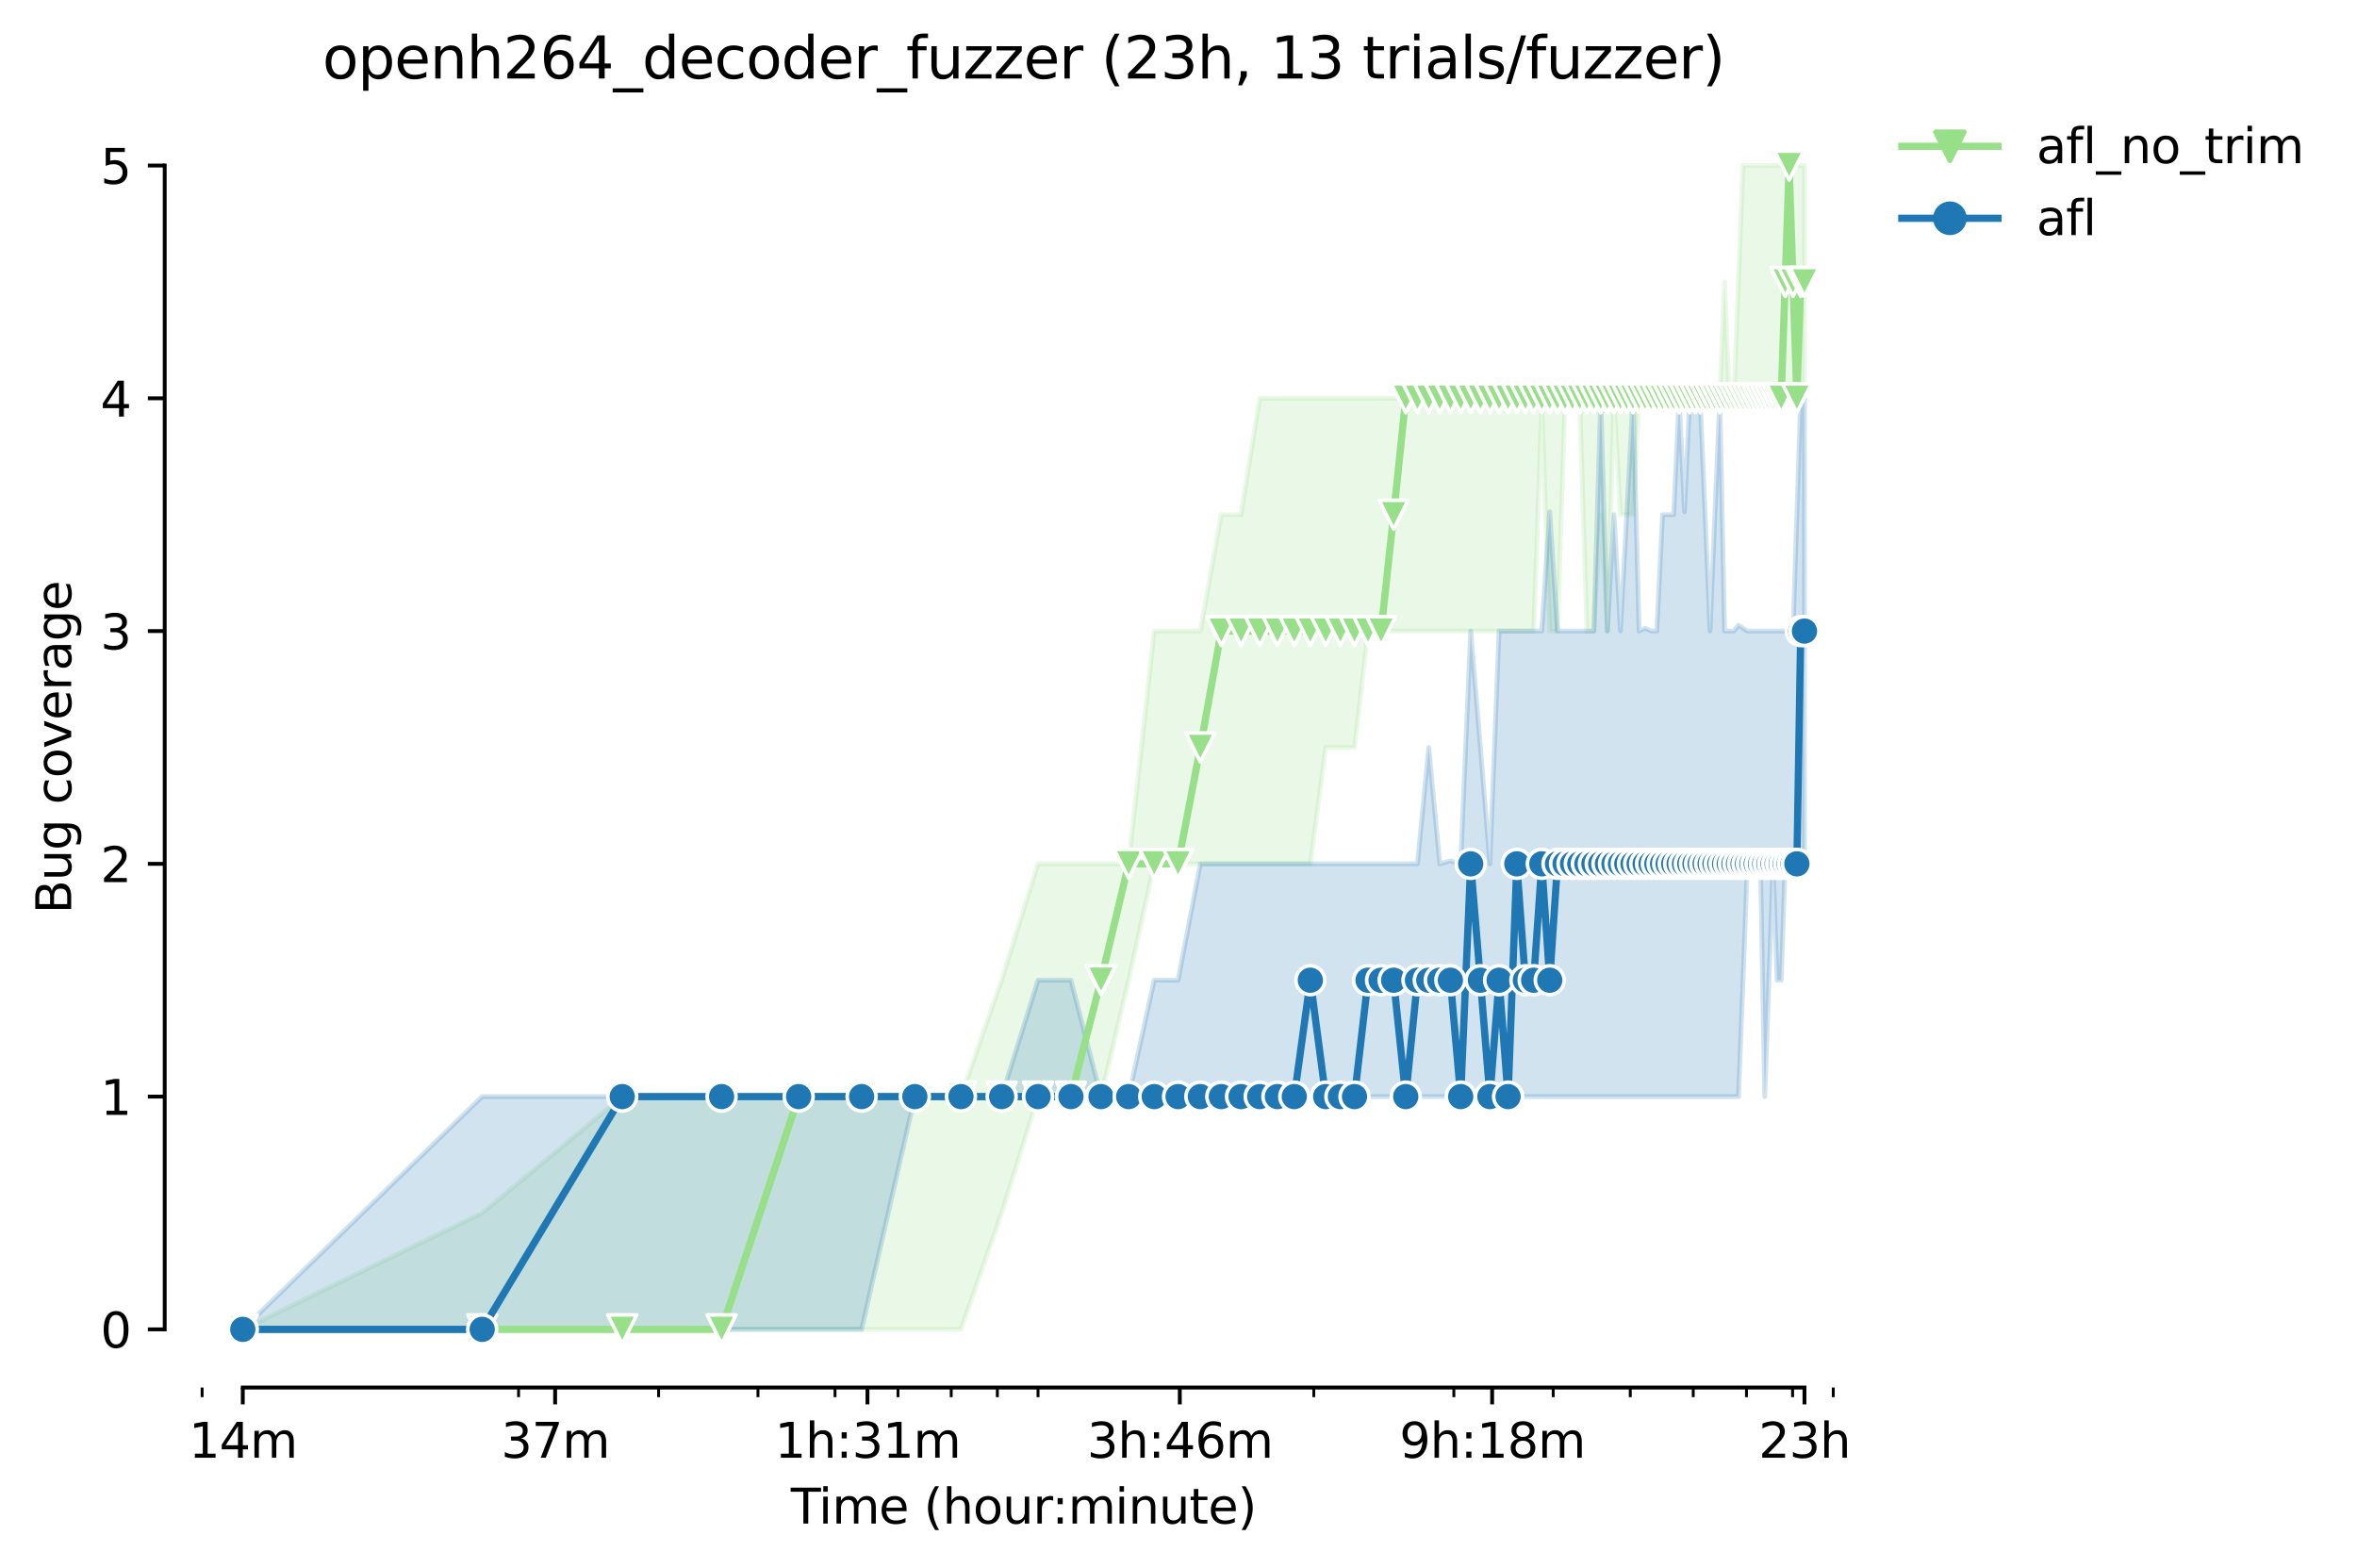 <?xml version="1.0" encoding="utf-8" standalone="no"?>
<!DOCTYPE svg PUBLIC "-//W3C//DTD SVG 1.1//EN"
  "http://www.w3.org/Graphics/SVG/1.1/DTD/svg11.dtd">
<svg height="325.986pt" version="1.1" viewBox="0 0 489.993 325.986" width="489.993pt" xmlns="http://www.w3.org/2000/svg" xmlns:xlink="http://www.w3.org/1999/xlink">
 <defs>
  <style type="text/css">*{stroke-linecap:butt;stroke-linejoin:round;}</style>
 </defs>
 <g id="figure_1">
  <g id="patch_1">
   <path d="M 0 325.986 
L 489.993 325.986 
L 489.993 0 
L 0 0 
z
" style="fill:#ffffff;"/>
  </g>
  <g id="axes_1">
   <g id="patch_2">
    <path d="M 34.241 288.43 
L 391.361 288.43 
L 391.361 22.318 
L 34.241 22.318 
z
" style="fill:#ffffff;"/>
   </g>
   <g id="PolyCollection_1">
    <defs>
     <path d="M 50.473 -49.652 
L 50.473 -49.652 
L 100.24 -49.652 
L 129.351 -49.652 
L 150.006 -49.652 
L 166.027 -49.652 
L 179.118 -49.652 
L 190.185 -49.652 
L 199.773 -49.652 
L 208.229 -73.844 
L 215.794 -98.036 
L 222.637 -98.036 
L 228.884 -98.036 
L 234.631 -122.228 
L 239.952 -146.42 
L 244.905 -146.42 
L 249.539 -146.42 
L 253.892 -146.42 
L 257.996 -146.42 
L 261.878 -146.42 
L 265.56 -146.42 
L 269.063 -146.42 
L 272.403 -146.42 
L 275.595 -170.612 
L 278.651 -170.612 
L 281.582 -170.612 
L 284.398 -194.804 
L 287.107 -194.804 
L 289.718 -194.804 
L 292.238 -194.804 
L 294.672 -194.804 
L 297.026 -194.804 
L 299.306 -194.804 
L 301.515 -194.804 
L 303.658 -194.804 
L 305.74 -194.804 
L 307.762 -194.804 
L 309.729 -194.804 
L 311.644 -194.804 
L 313.509 -194.804 
L 315.327 -194.804 
L 317.1 -194.804 
L 318.83 -194.804 
L 320.519 -241.979 
L 322.17 -194.804 
L 323.783 -194.804 
L 325.361 -243.188 
L 326.906 -243.188 
L 328.417 -243.188 
L 329.898 -194.804 
L 331.348 -194.804 
L 332.77 -218.996 
L 334.164 -194.804 
L 335.532 -243.188 
L 336.874 -218.996 
L 338.191 -218.996 
L 339.485 -218.996 
L 340.756 -243.188 
L 342.004 -243.188 
L 343.232 -243.188 
L 344.438 -243.188 
L 345.625 -243.188 
L 346.793 -243.188 
L 347.941 -243.188 
L 349.072 -243.188 
L 350.185 -243.188 
L 351.281 -243.188 
L 352.361 -243.188 
L 353.425 -243.188 
L 354.473 -243.188 
L 355.506 -243.188 
L 356.524 -243.188 
L 357.529 -243.188 
L 358.519 -243.188 
L 359.496 -243.188 
L 360.46 -243.188 
L 361.411 -243.188 
L 362.349 -243.188 
L 363.276 -243.188 
L 364.19 -243.188 
L 365.093 -243.188 
L 365.985 -243.188 
L 366.866 -243.188 
L 367.736 -243.188 
L 368.596 -243.188 
L 369.446 -243.188 
L 370.286 -243.188 
L 371.116 -243.188 
L 371.936 -243.188 
L 372.748 -243.188 
L 373.55 -243.188 
L 374.343 -243.188 
L 375.128 -243.188 
L 375.128 -291.572 
L 375.128 -291.572 
L 374.343 -291.572 
L 373.55 -291.572 
L 372.748 -291.572 
L 371.936 -291.572 
L 371.116 -291.572 
L 370.286 -291.572 
L 369.446 -291.572 
L 368.596 -291.572 
L 367.736 -291.572 
L 366.866 -291.572 
L 365.985 -291.572 
L 365.093 -291.572 
L 364.19 -291.572 
L 363.276 -291.572 
L 362.349 -291.572 
L 361.411 -267.38 
L 360.46 -243.188 
L 359.496 -243.188 
L 358.519 -267.38 
L 357.529 -243.188 
L 356.524 -243.188 
L 355.506 -243.188 
L 354.473 -243.188 
L 353.425 -243.188 
L 352.361 -243.188 
L 351.281 -243.188 
L 350.185 -243.188 
L 349.072 -243.188 
L 347.941 -243.188 
L 346.793 -243.188 
L 345.625 -243.188 
L 344.438 -243.188 
L 343.232 -243.188 
L 342.004 -243.188 
L 340.756 -243.188 
L 339.485 -243.188 
L 338.191 -243.188 
L 336.874 -243.188 
L 335.532 -243.188 
L 334.164 -243.188 
L 332.77 -243.188 
L 331.348 -243.188 
L 329.898 -243.188 
L 328.417 -243.188 
L 326.906 -243.188 
L 325.361 -243.188 
L 323.783 -243.188 
L 322.17 -243.188 
L 320.519 -243.188 
L 318.83 -243.188 
L 317.1 -243.188 
L 315.327 -243.188 
L 313.509 -243.188 
L 311.644 -243.188 
L 309.729 -243.188 
L 307.762 -243.188 
L 305.74 -243.188 
L 303.658 -243.188 
L 301.515 -243.188 
L 299.306 -243.188 
L 297.026 -243.188 
L 294.672 -243.188 
L 292.238 -243.188 
L 289.718 -243.188 
L 287.107 -243.188 
L 284.398 -243.188 
L 281.582 -243.188 
L 278.651 -243.188 
L 275.595 -243.188 
L 272.403 -243.188 
L 269.063 -243.188 
L 265.56 -243.188 
L 261.878 -243.188 
L 257.996 -218.996 
L 253.892 -218.996 
L 249.539 -194.804 
L 244.905 -194.804 
L 239.952 -194.804 
L 234.631 -146.42 
L 228.884 -146.42 
L 222.637 -146.42 
L 215.794 -146.42 
L 208.229 -122.228 
L 199.773 -98.036 
L 190.185 -98.036 
L 179.118 -98.036 
L 166.027 -98.036 
L 150.006 -98.036 
L 129.351 -98.036 
L 100.24 -73.844 
L 50.473 -49.652 
z
" id="m06e330be56" style="stroke:#98df8a;stroke-opacity:0.2;"/>
    </defs>
    <g clip-path="url(#p163b46d81e)">
     <use style="fill:#98df8a;fill-opacity:0.2;stroke:#98df8a;stroke-opacity:0.2;" x="0" xlink:href="#m06e330be56" y="325.986"/>
    </g>
   </g>
   <g id="PolyCollection_2">
    <defs>
     <path d="M 50.473 -49.652 
L 50.473 -49.652 
L 100.24 -49.652 
L 129.351 -49.652 
L 150.006 -49.652 
L 166.027 -49.652 
L 179.118 -49.652 
L 190.185 -98.036 
L 199.773 -97.431 
L 208.229 -98.036 
L 215.794 -98.036 
L 222.637 -98.036 
L 228.884 -98.036 
L 234.631 -98.036 
L 239.952 -98.036 
L 244.905 -98.036 
L 249.539 -98.036 
L 253.892 -98.036 
L 257.996 -98.036 
L 261.878 -98.036 
L 265.56 -98.036 
L 269.063 -98.036 
L 272.403 -98.036 
L 275.595 -98.036 
L 278.651 -98.036 
L 281.582 -98.036 
L 284.398 -98.036 
L 287.107 -98.036 
L 289.718 -98.036 
L 292.238 -98.036 
L 294.672 -98.036 
L 297.026 -98.036 
L 299.306 -98.036 
L 301.515 -98.036 
L 303.658 -98.036 
L 305.74 -98.036 
L 307.762 -98.036 
L 309.729 -98.036 
L 311.644 -98.036 
L 313.509 -98.036 
L 315.327 -98.036 
L 317.1 -98.036 
L 318.83 -98.036 
L 320.519 -98.036 
L 322.17 -98.036 
L 323.783 -98.036 
L 325.361 -98.036 
L 326.906 -98.036 
L 328.417 -98.036 
L 329.898 -98.036 
L 331.348 -98.036 
L 332.77 -98.036 
L 334.164 -98.036 
L 335.532 -98.036 
L 336.874 -98.036 
L 338.191 -98.036 
L 339.485 -98.036 
L 340.756 -98.036 
L 342.004 -98.036 
L 343.232 -98.036 
L 344.438 -98.036 
L 345.625 -98.036 
L 346.793 -98.036 
L 347.941 -98.036 
L 349.072 -98.036 
L 350.185 -98.036 
L 351.281 -98.036 
L 352.361 -98.036 
L 353.425 -98.036 
L 354.473 -98.036 
L 355.506 -98.036 
L 356.524 -98.036 
L 357.529 -98.036 
L 358.519 -98.036 
L 359.496 -98.036 
L 360.46 -98.036 
L 361.411 -98.036 
L 362.349 -122.228 
L 363.276 -146.42 
L 364.19 -146.42 
L 365.093 -146.42 
L 365.985 -146.42 
L 366.866 -98.036 
L 367.736 -122.228 
L 368.596 -146.42 
L 369.446 -122.228 
L 370.286 -122.228 
L 371.116 -146.42 
L 371.936 -146.42 
L 372.748 -146.42 
L 373.55 -146.42 
L 374.343 -146.42 
L 375.128 -146.42 
L 375.128 -243.188 
L 375.128 -243.188 
L 374.343 -243.188 
L 373.55 -218.996 
L 372.748 -194.804 
L 371.936 -194.804 
L 371.116 -194.804 
L 370.286 -194.804 
L 369.446 -194.804 
L 368.596 -194.804 
L 367.736 -194.804 
L 366.866 -194.804 
L 365.985 -194.804 
L 365.093 -194.804 
L 364.19 -194.804 
L 363.276 -194.804 
L 362.349 -195.409 
L 361.411 -196.014 
L 360.46 -194.804 
L 359.496 -194.804 
L 358.519 -194.804 
L 357.529 -243.188 
L 356.524 -219.601 
L 355.506 -194.804 
L 354.473 -218.996 
L 353.425 -243.188 
L 352.361 -243.188 
L 351.281 -243.188 
L 350.185 -219.601 
L 349.072 -243.188 
L 347.941 -218.996 
L 346.793 -218.996 
L 345.625 -218.996 
L 344.438 -194.804 
L 343.232 -194.804 
L 342.004 -195.409 
L 340.756 -194.804 
L 339.485 -243.188 
L 338.191 -218.996 
L 336.874 -194.804 
L 335.532 -218.996 
L 334.164 -194.804 
L 332.77 -243.188 
L 331.348 -194.804 
L 329.898 -194.804 
L 328.417 -194.804 
L 326.906 -194.804 
L 325.361 -194.804 
L 323.783 -194.804 
L 322.17 -219.601 
L 320.519 -194.804 
L 318.83 -194.804 
L 317.1 -194.804 
L 315.327 -194.804 
L 313.509 -194.804 
L 311.644 -194.804 
L 309.729 -146.42 
L 307.762 -170.612 
L 305.74 -194.804 
L 303.658 -146.42 
L 301.515 -147.025 
L 299.306 -146.42 
L 297.026 -170.612 
L 294.672 -146.42 
L 292.238 -146.42 
L 289.718 -146.42 
L 287.107 -146.42 
L 284.398 -146.42 
L 281.582 -146.42 
L 278.651 -146.42 
L 275.595 -146.42 
L 272.403 -146.42 
L 269.063 -146.42 
L 265.56 -146.42 
L 261.878 -146.42 
L 257.996 -146.42 
L 253.892 -146.42 
L 249.539 -146.42 
L 244.905 -122.228 
L 239.952 -122.228 
L 234.631 -98.036 
L 228.884 -98.036 
L 222.637 -122.228 
L 215.794 -122.228 
L 208.229 -98.036 
L 199.773 -98.036 
L 190.185 -98.036 
L 179.118 -98.036 
L 166.027 -98.036 
L 150.006 -98.036 
L 129.351 -98.036 
L 100.24 -98.036 
L 50.473 -49.652 
z
" id="med4a936a6c" style="stroke:#1f77b4;stroke-opacity:0.2;"/>
    </defs>
    <g clip-path="url(#p163b46d81e)">
     <use style="fill:#1f77b4;fill-opacity:0.2;stroke:#1f77b4;stroke-opacity:0.2;" x="0" xlink:href="#med4a936a6c" y="325.986"/>
    </g>
   </g>
   <g id="matplotlib.axis_1">
    <g id="xtick_1">
     <g id="line2d_1">
      <defs>
       <path d="M 0 0 
L 0 3.5 
" id="m9aadd07ed7" style="stroke:#000000;stroke-width:0.8;"/>
      </defs>
      <g>
       <use style="stroke:#000000;stroke-width:0.8;" x="50.473" xlink:href="#m9aadd07ed7" y="288.43"/>
      </g>
     </g>
     <g id="text_1">
      <!-- 14m -->
      <g transform="translate(39.241 303.029)scale(0.1 -0.1)">
       <defs>
        <path d="M 794 531 
L 1825 531 
L 1825 4091 
L 703 3866 
L 703 4441 
L 1819 4666 
L 2450 4666 
L 2450 531 
L 3481 531 
L 3481 0 
L 794 0 
L 794 531 
z
" id="DejaVuSans-31" transform="scale(0.016)"/>
        <path d="M 2419 4116 
L 825 1625 
L 2419 1625 
L 2419 4116 
z
M 2253 4666 
L 3047 4666 
L 3047 1625 
L 3713 1625 
L 3713 1100 
L 3047 1100 
L 3047 0 
L 2419 0 
L 2419 1100 
L 313 1100 
L 313 1709 
L 2253 4666 
z
" id="DejaVuSans-34" transform="scale(0.016)"/>
        <path d="M 3328 2828 
Q 3544 3216 3844 3400 
Q 4144 3584 4550 3584 
Q 5097 3584 5394 3201 
Q 5691 2819 5691 2113 
L 5691 0 
L 5113 0 
L 5113 2094 
Q 5113 2597 4934 2840 
Q 4756 3084 4391 3084 
Q 3944 3084 3684 2787 
Q 3425 2491 3425 1978 
L 3425 0 
L 2847 0 
L 2847 2094 
Q 2847 2600 2669 2842 
Q 2491 3084 2119 3084 
Q 1678 3084 1418 2786 
Q 1159 2488 1159 1978 
L 1159 0 
L 581 0 
L 581 3500 
L 1159 3500 
L 1159 2956 
Q 1356 3278 1631 3431 
Q 1906 3584 2284 3584 
Q 2666 3584 2933 3390 
Q 3200 3197 3328 2828 
z
" id="DejaVuSans-6d" transform="scale(0.016)"/>
       </defs>
       <use xlink:href="#DejaVuSans-31"/>
       <use x="63.623" xlink:href="#DejaVuSans-34"/>
       <use x="127.246" xlink:href="#DejaVuSans-6d"/>
      </g>
     </g>
    </g>
    <g id="xtick_2">
     <g id="line2d_2">
      <g>
       <use style="stroke:#000000;stroke-width:0.8;" x="115.404" xlink:href="#m9aadd07ed7" y="288.43"/>
      </g>
     </g>
     <g id="text_2">
      <!-- 37m -->
      <g transform="translate(104.172 303.029)scale(0.1 -0.1)">
       <defs>
        <path d="M 2597 2516 
Q 3050 2419 3304 2112 
Q 3559 1806 3559 1356 
Q 3559 666 3084 287 
Q 2609 -91 1734 -91 
Q 1441 -91 1130 -33 
Q 819 25 488 141 
L 488 750 
Q 750 597 1062 519 
Q 1375 441 1716 441 
Q 2309 441 2620 675 
Q 2931 909 2931 1356 
Q 2931 1769 2642 2001 
Q 2353 2234 1838 2234 
L 1294 2234 
L 1294 2753 
L 1863 2753 
Q 2328 2753 2575 2939 
Q 2822 3125 2822 3475 
Q 2822 3834 2567 4026 
Q 2313 4219 1838 4219 
Q 1578 4219 1281 4162 
Q 984 4106 628 3988 
L 628 4550 
Q 988 4650 1302 4700 
Q 1616 4750 1894 4750 
Q 2613 4750 3031 4423 
Q 3450 4097 3450 3541 
Q 3450 3153 3228 2886 
Q 3006 2619 2597 2516 
z
" id="DejaVuSans-33" transform="scale(0.016)"/>
        <path d="M 525 4666 
L 3525 4666 
L 3525 4397 
L 1831 0 
L 1172 0 
L 2766 4134 
L 525 4134 
L 525 4666 
z
" id="DejaVuSans-37" transform="scale(0.016)"/>
       </defs>
       <use xlink:href="#DejaVuSans-33"/>
       <use x="63.623" xlink:href="#DejaVuSans-37"/>
       <use x="127.246" xlink:href="#DejaVuSans-6d"/>
      </g>
     </g>
    </g>
    <g id="xtick_3">
     <g id="line2d_3">
      <g>
       <use style="stroke:#000000;stroke-width:0.8;" x="180.336" xlink:href="#m9aadd07ed7" y="288.43"/>
      </g>
     </g>
     <g id="text_3">
      <!-- 1h:31m -->
      <g transform="translate(161.068 303.029)scale(0.1 -0.1)">
       <defs>
        <path d="M 3513 2113 
L 3513 0 
L 2938 0 
L 2938 2094 
Q 2938 2591 2744 2837 
Q 2550 3084 2163 3084 
Q 1697 3084 1428 2787 
Q 1159 2491 1159 1978 
L 1159 0 
L 581 0 
L 581 4863 
L 1159 4863 
L 1159 2956 
Q 1366 3272 1645 3428 
Q 1925 3584 2291 3584 
Q 2894 3584 3203 3211 
Q 3513 2838 3513 2113 
z
" id="DejaVuSans-68" transform="scale(0.016)"/>
        <path d="M 750 794 
L 1409 794 
L 1409 0 
L 750 0 
L 750 794 
z
M 750 3309 
L 1409 3309 
L 1409 2516 
L 750 2516 
L 750 3309 
z
" id="DejaVuSans-3a" transform="scale(0.016)"/>
       </defs>
       <use xlink:href="#DejaVuSans-31"/>
       <use x="63.623" xlink:href="#DejaVuSans-68"/>
       <use x="127.002" xlink:href="#DejaVuSans-3a"/>
       <use x="160.693" xlink:href="#DejaVuSans-33"/>
       <use x="224.316" xlink:href="#DejaVuSans-31"/>
       <use x="287.939" xlink:href="#DejaVuSans-6d"/>
      </g>
     </g>
    </g>
    <g id="xtick_4">
     <g id="line2d_4">
      <g>
       <use style="stroke:#000000;stroke-width:0.8;" x="245.267" xlink:href="#m9aadd07ed7" y="288.43"/>
      </g>
     </g>
     <g id="text_4">
      <!-- 3h:46m -->
      <g transform="translate(225.999 303.029)scale(0.1 -0.1)">
       <defs>
        <path d="M 2113 2584 
Q 1688 2584 1439 2293 
Q 1191 2003 1191 1497 
Q 1191 994 1439 701 
Q 1688 409 2113 409 
Q 2538 409 2786 701 
Q 3034 994 3034 1497 
Q 3034 2003 2786 2293 
Q 2538 2584 2113 2584 
z
M 3366 4563 
L 3366 3988 
Q 3128 4100 2886 4159 
Q 2644 4219 2406 4219 
Q 1781 4219 1451 3797 
Q 1122 3375 1075 2522 
Q 1259 2794 1537 2939 
Q 1816 3084 2150 3084 
Q 2853 3084 3261 2657 
Q 3669 2231 3669 1497 
Q 3669 778 3244 343 
Q 2819 -91 2113 -91 
Q 1303 -91 875 529 
Q 447 1150 447 2328 
Q 447 3434 972 4092 
Q 1497 4750 2381 4750 
Q 2619 4750 2861 4703 
Q 3103 4656 3366 4563 
z
" id="DejaVuSans-36" transform="scale(0.016)"/>
       </defs>
       <use xlink:href="#DejaVuSans-33"/>
       <use x="63.623" xlink:href="#DejaVuSans-68"/>
       <use x="127.002" xlink:href="#DejaVuSans-3a"/>
       <use x="160.693" xlink:href="#DejaVuSans-34"/>
       <use x="224.316" xlink:href="#DejaVuSans-36"/>
       <use x="287.939" xlink:href="#DejaVuSans-6d"/>
      </g>
     </g>
    </g>
    <g id="xtick_5">
     <g id="line2d_5">
      <g>
       <use style="stroke:#000000;stroke-width:0.8;" x="310.198" xlink:href="#m9aadd07ed7" y="288.43"/>
      </g>
     </g>
     <g id="text_5">
      <!-- 9h:18m -->
      <g transform="translate(290.93 303.029)scale(0.1 -0.1)">
       <defs>
        <path d="M 703 97 
L 703 672 
Q 941 559 1184 500 
Q 1428 441 1663 441 
Q 2288 441 2617 861 
Q 2947 1281 2994 2138 
Q 2813 1869 2534 1725 
Q 2256 1581 1919 1581 
Q 1219 1581 811 2004 
Q 403 2428 403 3163 
Q 403 3881 828 4315 
Q 1253 4750 1959 4750 
Q 2769 4750 3195 4129 
Q 3622 3509 3622 2328 
Q 3622 1225 3098 567 
Q 2575 -91 1691 -91 
Q 1453 -91 1209 -44 
Q 966 3 703 97 
z
M 1959 2075 
Q 2384 2075 2632 2365 
Q 2881 2656 2881 3163 
Q 2881 3666 2632 3958 
Q 2384 4250 1959 4250 
Q 1534 4250 1286 3958 
Q 1038 3666 1038 3163 
Q 1038 2656 1286 2365 
Q 1534 2075 1959 2075 
z
" id="DejaVuSans-39" transform="scale(0.016)"/>
        <path d="M 2034 2216 
Q 1584 2216 1326 1975 
Q 1069 1734 1069 1313 
Q 1069 891 1326 650 
Q 1584 409 2034 409 
Q 2484 409 2743 651 
Q 3003 894 3003 1313 
Q 3003 1734 2745 1975 
Q 2488 2216 2034 2216 
z
M 1403 2484 
Q 997 2584 770 2862 
Q 544 3141 544 3541 
Q 544 4100 942 4425 
Q 1341 4750 2034 4750 
Q 2731 4750 3128 4425 
Q 3525 4100 3525 3541 
Q 3525 3141 3298 2862 
Q 3072 2584 2669 2484 
Q 3125 2378 3379 2068 
Q 3634 1759 3634 1313 
Q 3634 634 3220 271 
Q 2806 -91 2034 -91 
Q 1263 -91 848 271 
Q 434 634 434 1313 
Q 434 1759 690 2068 
Q 947 2378 1403 2484 
z
M 1172 3481 
Q 1172 3119 1398 2916 
Q 1625 2713 2034 2713 
Q 2441 2713 2670 2916 
Q 2900 3119 2900 3481 
Q 2900 3844 2670 4047 
Q 2441 4250 2034 4250 
Q 1625 4250 1398 4047 
Q 1172 3844 1172 3481 
z
" id="DejaVuSans-38" transform="scale(0.016)"/>
       </defs>
       <use xlink:href="#DejaVuSans-39"/>
       <use x="63.623" xlink:href="#DejaVuSans-68"/>
       <use x="127.002" xlink:href="#DejaVuSans-3a"/>
       <use x="160.693" xlink:href="#DejaVuSans-31"/>
       <use x="224.316" xlink:href="#DejaVuSans-38"/>
       <use x="287.939" xlink:href="#DejaVuSans-6d"/>
      </g>
     </g>
    </g>
    <g id="xtick_6">
     <g id="line2d_6">
      <g>
       <use style="stroke:#000000;stroke-width:0.8;" x="375.129" xlink:href="#m9aadd07ed7" y="288.43"/>
      </g>
     </g>
     <g id="text_6">
      <!-- 23h -->
      <g transform="translate(365.598 303.029)scale(0.1 -0.1)">
       <defs>
        <path d="M 1228 531 
L 3431 531 
L 3431 0 
L 469 0 
L 469 531 
Q 828 903 1448 1529 
Q 2069 2156 2228 2338 
Q 2531 2678 2651 2914 
Q 2772 3150 2772 3378 
Q 2772 3750 2511 3984 
Q 2250 4219 1831 4219 
Q 1534 4219 1204 4116 
Q 875 4013 500 3803 
L 500 4441 
Q 881 4594 1212 4672 
Q 1544 4750 1819 4750 
Q 2544 4750 2975 4387 
Q 3406 4025 3406 3419 
Q 3406 3131 3298 2873 
Q 3191 2616 2906 2266 
Q 2828 2175 2409 1742 
Q 1991 1309 1228 531 
z
" id="DejaVuSans-32" transform="scale(0.016)"/>
       </defs>
       <use xlink:href="#DejaVuSans-32"/>
       <use x="63.623" xlink:href="#DejaVuSans-33"/>
       <use x="127.246" xlink:href="#DejaVuSans-68"/>
      </g>
     </g>
    </g>
    <g id="xtick_7">
     <g id="line2d_7">
      <defs>
       <path d="M 0 0 
L 0 2 
" id="mfa6413e82f" style="stroke:#000000;stroke-width:0.6;"/>
      </defs>
      <g>
       <use style="stroke:#000000;stroke-width:0.6;" x="42.017" xlink:href="#mfa6413e82f" y="288.43"/>
      </g>
     </g>
    </g>
    <g id="xtick_8">
     <g id="line2d_8">
      <g>
       <use style="stroke:#000000;stroke-width:0.6;" x="107.804" xlink:href="#mfa6413e82f" y="288.43"/>
      </g>
     </g>
    </g>
    <g id="xtick_9">
     <g id="line2d_9">
      <g>
       <use style="stroke:#000000;stroke-width:0.6;" x="136.916" xlink:href="#mfa6413e82f" y="288.43"/>
      </g>
     </g>
    </g>
    <g id="xtick_10">
     <g id="line2d_10">
      <g>
       <use style="stroke:#000000;stroke-width:0.6;" x="157.571" xlink:href="#mfa6413e82f" y="288.43"/>
      </g>
     </g>
    </g>
    <g id="xtick_11">
     <g id="line2d_11">
      <g>
       <use style="stroke:#000000;stroke-width:0.6;" x="173.592" xlink:href="#mfa6413e82f" y="288.43"/>
      </g>
     </g>
    </g>
    <g id="xtick_12">
     <g id="line2d_12">
      <g>
       <use style="stroke:#000000;stroke-width:0.6;" x="186.682" xlink:href="#mfa6413e82f" y="288.43"/>
      </g>
     </g>
    </g>
    <g id="xtick_13">
     <g id="line2d_13">
      <g>
       <use style="stroke:#000000;stroke-width:0.6;" x="197.75" xlink:href="#mfa6413e82f" y="288.43"/>
      </g>
     </g>
    </g>
    <g id="xtick_14">
     <g id="line2d_14">
      <g>
       <use style="stroke:#000000;stroke-width:0.6;" x="207.337" xlink:href="#mfa6413e82f" y="288.43"/>
      </g>
     </g>
    </g>
    <g id="xtick_15">
     <g id="line2d_15">
      <g>
       <use style="stroke:#000000;stroke-width:0.6;" x="215.794" xlink:href="#mfa6413e82f" y="288.43"/>
      </g>
     </g>
    </g>
    <g id="xtick_16">
     <g id="line2d_16">
      <g>
       <use style="stroke:#000000;stroke-width:0.6;" x="273.125" xlink:href="#mfa6413e82f" y="288.43"/>
      </g>
     </g>
    </g>
    <g id="xtick_17">
     <g id="line2d_17">
      <g>
       <use style="stroke:#000000;stroke-width:0.6;" x="302.237" xlink:href="#mfa6413e82f" y="288.43"/>
      </g>
     </g>
    </g>
    <g id="xtick_18">
     <g id="line2d_18">
      <g>
       <use style="stroke:#000000;stroke-width:0.6;" x="322.891" xlink:href="#mfa6413e82f" y="288.43"/>
      </g>
     </g>
    </g>
    <g id="xtick_19">
     <g id="line2d_19">
      <g>
       <use style="stroke:#000000;stroke-width:0.6;" x="338.913" xlink:href="#mfa6413e82f" y="288.43"/>
      </g>
     </g>
    </g>
    <g id="xtick_20">
     <g id="line2d_20">
      <g>
       <use style="stroke:#000000;stroke-width:0.6;" x="352.003" xlink:href="#mfa6413e82f" y="288.43"/>
      </g>
     </g>
    </g>
    <g id="xtick_21">
     <g id="line2d_21">
      <g>
       <use style="stroke:#000000;stroke-width:0.6;" x="363.071" xlink:href="#mfa6413e82f" y="288.43"/>
      </g>
     </g>
    </g>
    <g id="xtick_22">
     <g id="line2d_22">
      <g>
       <use style="stroke:#000000;stroke-width:0.6;" x="372.658" xlink:href="#mfa6413e82f" y="288.43"/>
      </g>
     </g>
    </g>
    <g id="xtick_23">
     <g id="line2d_23">
      <g>
       <use style="stroke:#000000;stroke-width:0.6;" x="381.115" xlink:href="#mfa6413e82f" y="288.43"/>
      </g>
     </g>
    </g>
    <g id="text_7">
     <!-- Time (hour:minute) -->
     <g transform="translate(164.394 316.707)scale(0.1 -0.1)">
      <defs>
       <path d="M -19 4666 
L 3928 4666 
L 3928 4134 
L 2272 4134 
L 2272 0 
L 1638 0 
L 1638 4134 
L -19 4134 
L -19 4666 
z
" id="DejaVuSans-54" transform="scale(0.016)"/>
       <path d="M 603 3500 
L 1178 3500 
L 1178 0 
L 603 0 
L 603 3500 
z
M 603 4863 
L 1178 4863 
L 1178 4134 
L 603 4134 
L 603 4863 
z
" id="DejaVuSans-69" transform="scale(0.016)"/>
       <path d="M 3597 1894 
L 3597 1613 
L 953 1613 
Q 991 1019 1311 708 
Q 1631 397 2203 397 
Q 2534 397 2845 478 
Q 3156 559 3463 722 
L 3463 178 
Q 3153 47 2828 -22 
Q 2503 -91 2169 -91 
Q 1331 -91 842 396 
Q 353 884 353 1716 
Q 353 2575 817 3079 
Q 1281 3584 2069 3584 
Q 2775 3584 3186 3129 
Q 3597 2675 3597 1894 
z
M 3022 2063 
Q 3016 2534 2758 2815 
Q 2500 3097 2075 3097 
Q 1594 3097 1305 2825 
Q 1016 2553 972 2059 
L 3022 2063 
z
" id="DejaVuSans-65" transform="scale(0.016)"/>
       <path id="DejaVuSans-20" transform="scale(0.016)"/>
       <path d="M 1984 4856 
Q 1566 4138 1362 3434 
Q 1159 2731 1159 2009 
Q 1159 1288 1364 580 
Q 1569 -128 1984 -844 
L 1484 -844 
Q 1016 -109 783 600 
Q 550 1309 550 2009 
Q 550 2706 781 3412 
Q 1013 4119 1484 4856 
L 1984 4856 
z
" id="DejaVuSans-28" transform="scale(0.016)"/>
       <path d="M 1959 3097 
Q 1497 3097 1228 2736 
Q 959 2375 959 1747 
Q 959 1119 1226 758 
Q 1494 397 1959 397 
Q 2419 397 2687 759 
Q 2956 1122 2956 1747 
Q 2956 2369 2687 2733 
Q 2419 3097 1959 3097 
z
M 1959 3584 
Q 2709 3584 3137 3096 
Q 3566 2609 3566 1747 
Q 3566 888 3137 398 
Q 2709 -91 1959 -91 
Q 1206 -91 779 398 
Q 353 888 353 1747 
Q 353 2609 779 3096 
Q 1206 3584 1959 3584 
z
" id="DejaVuSans-6f" transform="scale(0.016)"/>
       <path d="M 544 1381 
L 544 3500 
L 1119 3500 
L 1119 1403 
Q 1119 906 1312 657 
Q 1506 409 1894 409 
Q 2359 409 2629 706 
Q 2900 1003 2900 1516 
L 2900 3500 
L 3475 3500 
L 3475 0 
L 2900 0 
L 2900 538 
Q 2691 219 2414 64 
Q 2138 -91 1772 -91 
Q 1169 -91 856 284 
Q 544 659 544 1381 
z
M 1991 3584 
L 1991 3584 
z
" id="DejaVuSans-75" transform="scale(0.016)"/>
       <path d="M 2631 2963 
Q 2534 3019 2420 3045 
Q 2306 3072 2169 3072 
Q 1681 3072 1420 2755 
Q 1159 2438 1159 1844 
L 1159 0 
L 581 0 
L 581 3500 
L 1159 3500 
L 1159 2956 
Q 1341 3275 1631 3429 
Q 1922 3584 2338 3584 
Q 2397 3584 2469 3576 
Q 2541 3569 2628 3553 
L 2631 2963 
z
" id="DejaVuSans-72" transform="scale(0.016)"/>
       <path d="M 3513 2113 
L 3513 0 
L 2938 0 
L 2938 2094 
Q 2938 2591 2744 2837 
Q 2550 3084 2163 3084 
Q 1697 3084 1428 2787 
Q 1159 2491 1159 1978 
L 1159 0 
L 581 0 
L 581 3500 
L 1159 3500 
L 1159 2956 
Q 1366 3272 1645 3428 
Q 1925 3584 2291 3584 
Q 2894 3584 3203 3211 
Q 3513 2838 3513 2113 
z
" id="DejaVuSans-6e" transform="scale(0.016)"/>
       <path d="M 1172 4494 
L 1172 3500 
L 2356 3500 
L 2356 3053 
L 1172 3053 
L 1172 1153 
Q 1172 725 1289 603 
Q 1406 481 1766 481 
L 2356 481 
L 2356 0 
L 1766 0 
Q 1100 0 847 248 
Q 594 497 594 1153 
L 594 3053 
L 172 3053 
L 172 3500 
L 594 3500 
L 594 4494 
L 1172 4494 
z
" id="DejaVuSans-74" transform="scale(0.016)"/>
       <path d="M 513 4856 
L 1013 4856 
Q 1481 4119 1714 3412 
Q 1947 2706 1947 2009 
Q 1947 1309 1714 600 
Q 1481 -109 1013 -844 
L 513 -844 
Q 928 -128 1133 580 
Q 1338 1288 1338 2009 
Q 1338 2731 1133 3434 
Q 928 4138 513 4856 
z
" id="DejaVuSans-29" transform="scale(0.016)"/>
      </defs>
      <use xlink:href="#DejaVuSans-54"/>
      <use x="57.959" xlink:href="#DejaVuSans-69"/>
      <use x="85.742" xlink:href="#DejaVuSans-6d"/>
      <use x="183.154" xlink:href="#DejaVuSans-65"/>
      <use x="244.678" xlink:href="#DejaVuSans-20"/>
      <use x="276.465" xlink:href="#DejaVuSans-28"/>
      <use x="315.479" xlink:href="#DejaVuSans-68"/>
      <use x="378.857" xlink:href="#DejaVuSans-6f"/>
      <use x="440.039" xlink:href="#DejaVuSans-75"/>
      <use x="503.418" xlink:href="#DejaVuSans-72"/>
      <use x="542.781" xlink:href="#DejaVuSans-3a"/>
      <use x="576.473" xlink:href="#DejaVuSans-6d"/>
      <use x="673.885" xlink:href="#DejaVuSans-69"/>
      <use x="701.668" xlink:href="#DejaVuSans-6e"/>
      <use x="765.047" xlink:href="#DejaVuSans-75"/>
      <use x="828.426" xlink:href="#DejaVuSans-74"/>
      <use x="867.635" xlink:href="#DejaVuSans-65"/>
      <use x="929.158" xlink:href="#DejaVuSans-29"/>
     </g>
    </g>
   </g>
   <g id="matplotlib.axis_2">
    <g id="ytick_1">
     <g id="line2d_24">
      <defs>
       <path d="M 0 0 
L -3.5 0 
" id="m622c1c6424" style="stroke:#000000;stroke-width:0.8;"/>
      </defs>
      <g>
       <use style="stroke:#000000;stroke-width:0.8;" x="34.241" xlink:href="#m622c1c6424" y="276.334"/>
      </g>
     </g>
     <g id="text_8">
      <!-- 0 -->
      <g transform="translate(20.878 280.133)scale(0.1 -0.1)">
       <defs>
        <path d="M 2034 4250 
Q 1547 4250 1301 3770 
Q 1056 3291 1056 2328 
Q 1056 1369 1301 889 
Q 1547 409 2034 409 
Q 2525 409 2770 889 
Q 3016 1369 3016 2328 
Q 3016 3291 2770 3770 
Q 2525 4250 2034 4250 
z
M 2034 4750 
Q 2819 4750 3233 4129 
Q 3647 3509 3647 2328 
Q 3647 1150 3233 529 
Q 2819 -91 2034 -91 
Q 1250 -91 836 529 
Q 422 1150 422 2328 
Q 422 3509 836 4129 
Q 1250 4750 2034 4750 
z
" id="DejaVuSans-30" transform="scale(0.016)"/>
       </defs>
       <use xlink:href="#DejaVuSans-30"/>
      </g>
     </g>
    </g>
    <g id="ytick_2">
     <g id="line2d_25">
      <g>
       <use style="stroke:#000000;stroke-width:0.8;" x="34.241" xlink:href="#m622c1c6424" y="227.95"/>
      </g>
     </g>
     <g id="text_9">
      <!-- 1 -->
      <g transform="translate(20.878 231.749)scale(0.1 -0.1)">
       <use xlink:href="#DejaVuSans-31"/>
      </g>
     </g>
    </g>
    <g id="ytick_3">
     <g id="line2d_26">
      <g>
       <use style="stroke:#000000;stroke-width:0.8;" x="34.241" xlink:href="#m622c1c6424" y="179.566"/>
      </g>
     </g>
     <g id="text_10">
      <!-- 2 -->
      <g transform="translate(20.878 183.365)scale(0.1 -0.1)">
       <use xlink:href="#DejaVuSans-32"/>
      </g>
     </g>
    </g>
    <g id="ytick_4">
     <g id="line2d_27">
      <g>
       <use style="stroke:#000000;stroke-width:0.8;" x="34.241" xlink:href="#m622c1c6424" y="131.182"/>
      </g>
     </g>
     <g id="text_11">
      <!-- 3 -->
      <g transform="translate(20.878 134.981)scale(0.1 -0.1)">
       <use xlink:href="#DejaVuSans-33"/>
      </g>
     </g>
    </g>
    <g id="ytick_5">
     <g id="line2d_28">
      <g>
       <use style="stroke:#000000;stroke-width:0.8;" x="34.241" xlink:href="#m622c1c6424" y="82.798"/>
      </g>
     </g>
     <g id="text_12">
      <!-- 4 -->
      <g transform="translate(20.878 86.597)scale(0.1 -0.1)">
       <use xlink:href="#DejaVuSans-34"/>
      </g>
     </g>
    </g>
    <g id="ytick_6">
     <g id="line2d_29">
      <g>
       <use style="stroke:#000000;stroke-width:0.8;" x="34.241" xlink:href="#m622c1c6424" y="34.414"/>
      </g>
     </g>
     <g id="text_13">
      <!-- 5 -->
      <g transform="translate(20.878 38.213)scale(0.1 -0.1)">
       <defs>
        <path d="M 691 4666 
L 3169 4666 
L 3169 4134 
L 1269 4134 
L 1269 2991 
Q 1406 3038 1543 3061 
Q 1681 3084 1819 3084 
Q 2600 3084 3056 2656 
Q 3513 2228 3513 1497 
Q 3513 744 3044 326 
Q 2575 -91 1722 -91 
Q 1428 -91 1123 -41 
Q 819 9 494 109 
L 494 744 
Q 775 591 1075 516 
Q 1375 441 1709 441 
Q 2250 441 2565 725 
Q 2881 1009 2881 1497 
Q 2881 1984 2565 2268 
Q 2250 2553 1709 2553 
Q 1456 2553 1204 2497 
Q 953 2441 691 2322 
L 691 4666 
z
" id="DejaVuSans-35" transform="scale(0.016)"/>
       </defs>
       <use xlink:href="#DejaVuSans-35"/>
      </g>
     </g>
    </g>
    <g id="text_14">
     <!-- Bug coverage -->
     <g transform="translate(14.798 189.951)rotate(-90)scale(0.1 -0.1)">
      <defs>
       <path d="M 1259 2228 
L 1259 519 
L 2272 519 
Q 2781 519 3026 730 
Q 3272 941 3272 1375 
Q 3272 1813 3026 2020 
Q 2781 2228 2272 2228 
L 1259 2228 
z
M 1259 4147 
L 1259 2741 
L 2194 2741 
Q 2656 2741 2882 2914 
Q 3109 3088 3109 3444 
Q 3109 3797 2882 3972 
Q 2656 4147 2194 4147 
L 1259 4147 
z
M 628 4666 
L 2241 4666 
Q 2963 4666 3353 4366 
Q 3744 4066 3744 3513 
Q 3744 3084 3544 2831 
Q 3344 2578 2956 2516 
Q 3422 2416 3680 2098 
Q 3938 1781 3938 1306 
Q 3938 681 3513 340 
Q 3088 0 2303 0 
L 628 0 
L 628 4666 
z
" id="DejaVuSans-42" transform="scale(0.016)"/>
       <path d="M 2906 1791 
Q 2906 2416 2648 2759 
Q 2391 3103 1925 3103 
Q 1463 3103 1205 2759 
Q 947 2416 947 1791 
Q 947 1169 1205 825 
Q 1463 481 1925 481 
Q 2391 481 2648 825 
Q 2906 1169 2906 1791 
z
M 3481 434 
Q 3481 -459 3084 -895 
Q 2688 -1331 1869 -1331 
Q 1566 -1331 1297 -1286 
Q 1028 -1241 775 -1147 
L 775 -588 
Q 1028 -725 1275 -790 
Q 1522 -856 1778 -856 
Q 2344 -856 2625 -561 
Q 2906 -266 2906 331 
L 2906 616 
Q 2728 306 2450 153 
Q 2172 0 1784 0 
Q 1141 0 747 490 
Q 353 981 353 1791 
Q 353 2603 747 3093 
Q 1141 3584 1784 3584 
Q 2172 3584 2450 3431 
Q 2728 3278 2906 2969 
L 2906 3500 
L 3481 3500 
L 3481 434 
z
" id="DejaVuSans-67" transform="scale(0.016)"/>
       <path d="M 3122 3366 
L 3122 2828 
Q 2878 2963 2633 3030 
Q 2388 3097 2138 3097 
Q 1578 3097 1268 2742 
Q 959 2388 959 1747 
Q 959 1106 1268 751 
Q 1578 397 2138 397 
Q 2388 397 2633 464 
Q 2878 531 3122 666 
L 3122 134 
Q 2881 22 2623 -34 
Q 2366 -91 2075 -91 
Q 1284 -91 818 406 
Q 353 903 353 1747 
Q 353 2603 823 3093 
Q 1294 3584 2113 3584 
Q 2378 3584 2631 3529 
Q 2884 3475 3122 3366 
z
" id="DejaVuSans-63" transform="scale(0.016)"/>
       <path d="M 191 3500 
L 800 3500 
L 1894 563 
L 2988 3500 
L 3597 3500 
L 2284 0 
L 1503 0 
L 191 3500 
z
" id="DejaVuSans-76" transform="scale(0.016)"/>
       <path d="M 2194 1759 
Q 1497 1759 1228 1600 
Q 959 1441 959 1056 
Q 959 750 1161 570 
Q 1363 391 1709 391 
Q 2188 391 2477 730 
Q 2766 1069 2766 1631 
L 2766 1759 
L 2194 1759 
z
M 3341 1997 
L 3341 0 
L 2766 0 
L 2766 531 
Q 2569 213 2275 61 
Q 1981 -91 1556 -91 
Q 1019 -91 701 211 
Q 384 513 384 1019 
Q 384 1609 779 1909 
Q 1175 2209 1959 2209 
L 2766 2209 
L 2766 2266 
Q 2766 2663 2505 2880 
Q 2244 3097 1772 3097 
Q 1472 3097 1187 3025 
Q 903 2953 641 2809 
L 641 3341 
Q 956 3463 1253 3523 
Q 1550 3584 1831 3584 
Q 2591 3584 2966 3190 
Q 3341 2797 3341 1997 
z
" id="DejaVuSans-61" transform="scale(0.016)"/>
      </defs>
      <use xlink:href="#DejaVuSans-42"/>
      <use x="68.604" xlink:href="#DejaVuSans-75"/>
      <use x="131.982" xlink:href="#DejaVuSans-67"/>
      <use x="195.459" xlink:href="#DejaVuSans-20"/>
      <use x="227.246" xlink:href="#DejaVuSans-63"/>
      <use x="282.227" xlink:href="#DejaVuSans-6f"/>
      <use x="343.408" xlink:href="#DejaVuSans-76"/>
      <use x="402.588" xlink:href="#DejaVuSans-65"/>
      <use x="464.111" xlink:href="#DejaVuSans-72"/>
      <use x="505.225" xlink:href="#DejaVuSans-61"/>
      <use x="566.504" xlink:href="#DejaVuSans-67"/>
      <use x="629.98" xlink:href="#DejaVuSans-65"/>
     </g>
    </g>
   </g>
   <g id="line2d_30">
    <path clip-path="url(#p163b46d81e)" d="M 50.473 276.334 
L 100.24 276.334 
L 129.351 276.334 
L 150.006 276.334 
L 166.027 227.95 
L 179.118 227.95 
L 190.185 227.95 
L 199.773 227.95 
L 208.229 227.95 
L 215.794 227.95 
L 222.637 227.95 
L 228.884 203.758 
L 234.631 179.566 
L 239.952 179.566 
L 244.905 179.566 
L 249.539 155.374 
L 253.892 131.182 
L 257.996 131.182 
L 261.878 131.182 
L 265.56 131.182 
L 269.063 131.182 
L 272.403 131.182 
L 275.595 131.182 
L 278.651 131.182 
L 281.582 131.182 
L 284.398 131.182 
L 287.107 131.182 
L 289.718 106.99 
L 292.238 82.798 
L 294.672 82.798 
L 297.026 82.798 
L 299.306 82.798 
L 301.515 82.798 
L 303.658 82.798 
L 305.74 82.798 
L 307.762 82.798 
L 309.729 82.798 
L 311.644 82.798 
L 313.509 82.798 
L 315.327 82.798 
L 317.1 82.798 
L 318.83 82.798 
L 320.519 82.798 
L 322.17 82.798 
L 323.783 82.798 
L 325.361 82.798 
L 326.906 82.798 
L 328.417 82.798 
L 329.898 82.798 
L 331.348 82.798 
L 332.77 82.798 
L 334.164 82.798 
L 335.532 82.798 
L 336.874 82.798 
L 338.191 82.798 
L 339.485 82.798 
L 340.756 82.798 
L 342.004 82.798 
L 343.232 82.798 
L 344.438 82.798 
L 345.625 82.798 
L 346.793 82.798 
L 347.941 82.798 
L 349.072 82.798 
L 350.185 82.798 
L 351.281 82.798 
L 352.361 82.798 
L 353.425 82.798 
L 354.473 82.798 
L 355.506 82.798 
L 356.524 82.798 
L 357.529 82.798 
L 358.519 82.798 
L 359.496 82.798 
L 360.46 82.798 
L 361.411 82.798 
L 362.349 82.798 
L 363.276 82.798 
L 364.19 82.798 
L 365.093 82.798 
L 365.985 82.798 
L 366.866 82.798 
L 367.736 82.798 
L 368.596 82.798 
L 369.446 82.798 
L 370.286 82.798 
L 371.116 58.606 
L 371.936 34.414 
L 372.748 58.606 
L 373.55 82.798 
L 374.343 58.606 
L 375.128 58.606 
" style="fill:none;stroke:#98df8a;stroke-linecap:square;stroke-width:1.5;"/>
    <defs>
     <path d="M -0 3 
L 3 -3 
L -3 -3 
z
" id="mf0eabbd1a8" style="stroke:#ffffff;stroke-linejoin:miter;stroke-width:0.75;"/>
    </defs>
    <g clip-path="url(#p163b46d81e)">
     <use style="fill:#98df8a;stroke:#ffffff;stroke-linejoin:miter;stroke-width:0.75;" x="50.473" xlink:href="#mf0eabbd1a8" y="276.334"/>
     <use style="fill:#98df8a;stroke:#ffffff;stroke-linejoin:miter;stroke-width:0.75;" x="100.24" xlink:href="#mf0eabbd1a8" y="276.334"/>
     <use style="fill:#98df8a;stroke:#ffffff;stroke-linejoin:miter;stroke-width:0.75;" x="129.351" xlink:href="#mf0eabbd1a8" y="276.334"/>
     <use style="fill:#98df8a;stroke:#ffffff;stroke-linejoin:miter;stroke-width:0.75;" x="150.006" xlink:href="#mf0eabbd1a8" y="276.334"/>
     <use style="fill:#98df8a;stroke:#ffffff;stroke-linejoin:miter;stroke-width:0.75;" x="166.027" xlink:href="#mf0eabbd1a8" y="227.95"/>
     <use style="fill:#98df8a;stroke:#ffffff;stroke-linejoin:miter;stroke-width:0.75;" x="179.118" xlink:href="#mf0eabbd1a8" y="227.95"/>
     <use style="fill:#98df8a;stroke:#ffffff;stroke-linejoin:miter;stroke-width:0.75;" x="190.185" xlink:href="#mf0eabbd1a8" y="227.95"/>
     <use style="fill:#98df8a;stroke:#ffffff;stroke-linejoin:miter;stroke-width:0.75;" x="199.773" xlink:href="#mf0eabbd1a8" y="227.95"/>
     <use style="fill:#98df8a;stroke:#ffffff;stroke-linejoin:miter;stroke-width:0.75;" x="208.229" xlink:href="#mf0eabbd1a8" y="227.95"/>
     <use style="fill:#98df8a;stroke:#ffffff;stroke-linejoin:miter;stroke-width:0.75;" x="215.794" xlink:href="#mf0eabbd1a8" y="227.95"/>
     <use style="fill:#98df8a;stroke:#ffffff;stroke-linejoin:miter;stroke-width:0.75;" x="222.637" xlink:href="#mf0eabbd1a8" y="227.95"/>
     <use style="fill:#98df8a;stroke:#ffffff;stroke-linejoin:miter;stroke-width:0.75;" x="228.884" xlink:href="#mf0eabbd1a8" y="203.758"/>
     <use style="fill:#98df8a;stroke:#ffffff;stroke-linejoin:miter;stroke-width:0.75;" x="234.631" xlink:href="#mf0eabbd1a8" y="179.566"/>
     <use style="fill:#98df8a;stroke:#ffffff;stroke-linejoin:miter;stroke-width:0.75;" x="239.952" xlink:href="#mf0eabbd1a8" y="179.566"/>
     <use style="fill:#98df8a;stroke:#ffffff;stroke-linejoin:miter;stroke-width:0.75;" x="244.905" xlink:href="#mf0eabbd1a8" y="179.566"/>
     <use style="fill:#98df8a;stroke:#ffffff;stroke-linejoin:miter;stroke-width:0.75;" x="249.539" xlink:href="#mf0eabbd1a8" y="155.374"/>
     <use style="fill:#98df8a;stroke:#ffffff;stroke-linejoin:miter;stroke-width:0.75;" x="253.892" xlink:href="#mf0eabbd1a8" y="131.182"/>
     <use style="fill:#98df8a;stroke:#ffffff;stroke-linejoin:miter;stroke-width:0.75;" x="257.996" xlink:href="#mf0eabbd1a8" y="131.182"/>
     <use style="fill:#98df8a;stroke:#ffffff;stroke-linejoin:miter;stroke-width:0.75;" x="261.878" xlink:href="#mf0eabbd1a8" y="131.182"/>
     <use style="fill:#98df8a;stroke:#ffffff;stroke-linejoin:miter;stroke-width:0.75;" x="265.56" xlink:href="#mf0eabbd1a8" y="131.182"/>
     <use style="fill:#98df8a;stroke:#ffffff;stroke-linejoin:miter;stroke-width:0.75;" x="269.063" xlink:href="#mf0eabbd1a8" y="131.182"/>
     <use style="fill:#98df8a;stroke:#ffffff;stroke-linejoin:miter;stroke-width:0.75;" x="272.403" xlink:href="#mf0eabbd1a8" y="131.182"/>
     <use style="fill:#98df8a;stroke:#ffffff;stroke-linejoin:miter;stroke-width:0.75;" x="275.595" xlink:href="#mf0eabbd1a8" y="131.182"/>
     <use style="fill:#98df8a;stroke:#ffffff;stroke-linejoin:miter;stroke-width:0.75;" x="278.651" xlink:href="#mf0eabbd1a8" y="131.182"/>
     <use style="fill:#98df8a;stroke:#ffffff;stroke-linejoin:miter;stroke-width:0.75;" x="281.582" xlink:href="#mf0eabbd1a8" y="131.182"/>
     <use style="fill:#98df8a;stroke:#ffffff;stroke-linejoin:miter;stroke-width:0.75;" x="284.398" xlink:href="#mf0eabbd1a8" y="131.182"/>
     <use style="fill:#98df8a;stroke:#ffffff;stroke-linejoin:miter;stroke-width:0.75;" x="287.107" xlink:href="#mf0eabbd1a8" y="131.182"/>
     <use style="fill:#98df8a;stroke:#ffffff;stroke-linejoin:miter;stroke-width:0.75;" x="289.718" xlink:href="#mf0eabbd1a8" y="106.99"/>
     <use style="fill:#98df8a;stroke:#ffffff;stroke-linejoin:miter;stroke-width:0.75;" x="292.238" xlink:href="#mf0eabbd1a8" y="82.798"/>
     <use style="fill:#98df8a;stroke:#ffffff;stroke-linejoin:miter;stroke-width:0.75;" x="294.672" xlink:href="#mf0eabbd1a8" y="82.798"/>
     <use style="fill:#98df8a;stroke:#ffffff;stroke-linejoin:miter;stroke-width:0.75;" x="297.026" xlink:href="#mf0eabbd1a8" y="82.798"/>
     <use style="fill:#98df8a;stroke:#ffffff;stroke-linejoin:miter;stroke-width:0.75;" x="299.306" xlink:href="#mf0eabbd1a8" y="82.798"/>
     <use style="fill:#98df8a;stroke:#ffffff;stroke-linejoin:miter;stroke-width:0.75;" x="301.515" xlink:href="#mf0eabbd1a8" y="82.798"/>
     <use style="fill:#98df8a;stroke:#ffffff;stroke-linejoin:miter;stroke-width:0.75;" x="303.658" xlink:href="#mf0eabbd1a8" y="82.798"/>
     <use style="fill:#98df8a;stroke:#ffffff;stroke-linejoin:miter;stroke-width:0.75;" x="305.74" xlink:href="#mf0eabbd1a8" y="82.798"/>
     <use style="fill:#98df8a;stroke:#ffffff;stroke-linejoin:miter;stroke-width:0.75;" x="307.762" xlink:href="#mf0eabbd1a8" y="82.798"/>
     <use style="fill:#98df8a;stroke:#ffffff;stroke-linejoin:miter;stroke-width:0.75;" x="309.729" xlink:href="#mf0eabbd1a8" y="82.798"/>
     <use style="fill:#98df8a;stroke:#ffffff;stroke-linejoin:miter;stroke-width:0.75;" x="311.644" xlink:href="#mf0eabbd1a8" y="82.798"/>
     <use style="fill:#98df8a;stroke:#ffffff;stroke-linejoin:miter;stroke-width:0.75;" x="313.509" xlink:href="#mf0eabbd1a8" y="82.798"/>
     <use style="fill:#98df8a;stroke:#ffffff;stroke-linejoin:miter;stroke-width:0.75;" x="315.327" xlink:href="#mf0eabbd1a8" y="82.798"/>
     <use style="fill:#98df8a;stroke:#ffffff;stroke-linejoin:miter;stroke-width:0.75;" x="317.1" xlink:href="#mf0eabbd1a8" y="82.798"/>
     <use style="fill:#98df8a;stroke:#ffffff;stroke-linejoin:miter;stroke-width:0.75;" x="318.83" xlink:href="#mf0eabbd1a8" y="82.798"/>
     <use style="fill:#98df8a;stroke:#ffffff;stroke-linejoin:miter;stroke-width:0.75;" x="320.519" xlink:href="#mf0eabbd1a8" y="82.798"/>
     <use style="fill:#98df8a;stroke:#ffffff;stroke-linejoin:miter;stroke-width:0.75;" x="322.17" xlink:href="#mf0eabbd1a8" y="82.798"/>
     <use style="fill:#98df8a;stroke:#ffffff;stroke-linejoin:miter;stroke-width:0.75;" x="323.783" xlink:href="#mf0eabbd1a8" y="82.798"/>
     <use style="fill:#98df8a;stroke:#ffffff;stroke-linejoin:miter;stroke-width:0.75;" x="325.361" xlink:href="#mf0eabbd1a8" y="82.798"/>
     <use style="fill:#98df8a;stroke:#ffffff;stroke-linejoin:miter;stroke-width:0.75;" x="326.906" xlink:href="#mf0eabbd1a8" y="82.798"/>
     <use style="fill:#98df8a;stroke:#ffffff;stroke-linejoin:miter;stroke-width:0.75;" x="328.417" xlink:href="#mf0eabbd1a8" y="82.798"/>
     <use style="fill:#98df8a;stroke:#ffffff;stroke-linejoin:miter;stroke-width:0.75;" x="329.898" xlink:href="#mf0eabbd1a8" y="82.798"/>
     <use style="fill:#98df8a;stroke:#ffffff;stroke-linejoin:miter;stroke-width:0.75;" x="331.348" xlink:href="#mf0eabbd1a8" y="82.798"/>
     <use style="fill:#98df8a;stroke:#ffffff;stroke-linejoin:miter;stroke-width:0.75;" x="332.77" xlink:href="#mf0eabbd1a8" y="82.798"/>
     <use style="fill:#98df8a;stroke:#ffffff;stroke-linejoin:miter;stroke-width:0.75;" x="334.164" xlink:href="#mf0eabbd1a8" y="82.798"/>
     <use style="fill:#98df8a;stroke:#ffffff;stroke-linejoin:miter;stroke-width:0.75;" x="335.532" xlink:href="#mf0eabbd1a8" y="82.798"/>
     <use style="fill:#98df8a;stroke:#ffffff;stroke-linejoin:miter;stroke-width:0.75;" x="336.874" xlink:href="#mf0eabbd1a8" y="82.798"/>
     <use style="fill:#98df8a;stroke:#ffffff;stroke-linejoin:miter;stroke-width:0.75;" x="338.191" xlink:href="#mf0eabbd1a8" y="82.798"/>
     <use style="fill:#98df8a;stroke:#ffffff;stroke-linejoin:miter;stroke-width:0.75;" x="339.485" xlink:href="#mf0eabbd1a8" y="82.798"/>
     <use style="fill:#98df8a;stroke:#ffffff;stroke-linejoin:miter;stroke-width:0.75;" x="340.756" xlink:href="#mf0eabbd1a8" y="82.798"/>
     <use style="fill:#98df8a;stroke:#ffffff;stroke-linejoin:miter;stroke-width:0.75;" x="342.004" xlink:href="#mf0eabbd1a8" y="82.798"/>
     <use style="fill:#98df8a;stroke:#ffffff;stroke-linejoin:miter;stroke-width:0.75;" x="343.232" xlink:href="#mf0eabbd1a8" y="82.798"/>
     <use style="fill:#98df8a;stroke:#ffffff;stroke-linejoin:miter;stroke-width:0.75;" x="344.438" xlink:href="#mf0eabbd1a8" y="82.798"/>
     <use style="fill:#98df8a;stroke:#ffffff;stroke-linejoin:miter;stroke-width:0.75;" x="345.625" xlink:href="#mf0eabbd1a8" y="82.798"/>
     <use style="fill:#98df8a;stroke:#ffffff;stroke-linejoin:miter;stroke-width:0.75;" x="346.793" xlink:href="#mf0eabbd1a8" y="82.798"/>
     <use style="fill:#98df8a;stroke:#ffffff;stroke-linejoin:miter;stroke-width:0.75;" x="347.941" xlink:href="#mf0eabbd1a8" y="82.798"/>
     <use style="fill:#98df8a;stroke:#ffffff;stroke-linejoin:miter;stroke-width:0.75;" x="349.072" xlink:href="#mf0eabbd1a8" y="82.798"/>
     <use style="fill:#98df8a;stroke:#ffffff;stroke-linejoin:miter;stroke-width:0.75;" x="350.185" xlink:href="#mf0eabbd1a8" y="82.798"/>
     <use style="fill:#98df8a;stroke:#ffffff;stroke-linejoin:miter;stroke-width:0.75;" x="351.281" xlink:href="#mf0eabbd1a8" y="82.798"/>
     <use style="fill:#98df8a;stroke:#ffffff;stroke-linejoin:miter;stroke-width:0.75;" x="352.361" xlink:href="#mf0eabbd1a8" y="82.798"/>
     <use style="fill:#98df8a;stroke:#ffffff;stroke-linejoin:miter;stroke-width:0.75;" x="353.425" xlink:href="#mf0eabbd1a8" y="82.798"/>
     <use style="fill:#98df8a;stroke:#ffffff;stroke-linejoin:miter;stroke-width:0.75;" x="354.473" xlink:href="#mf0eabbd1a8" y="82.798"/>
     <use style="fill:#98df8a;stroke:#ffffff;stroke-linejoin:miter;stroke-width:0.75;" x="355.506" xlink:href="#mf0eabbd1a8" y="82.798"/>
     <use style="fill:#98df8a;stroke:#ffffff;stroke-linejoin:miter;stroke-width:0.75;" x="356.524" xlink:href="#mf0eabbd1a8" y="82.798"/>
     <use style="fill:#98df8a;stroke:#ffffff;stroke-linejoin:miter;stroke-width:0.75;" x="357.529" xlink:href="#mf0eabbd1a8" y="82.798"/>
     <use style="fill:#98df8a;stroke:#ffffff;stroke-linejoin:miter;stroke-width:0.75;" x="358.519" xlink:href="#mf0eabbd1a8" y="82.798"/>
     <use style="fill:#98df8a;stroke:#ffffff;stroke-linejoin:miter;stroke-width:0.75;" x="359.496" xlink:href="#mf0eabbd1a8" y="82.798"/>
     <use style="fill:#98df8a;stroke:#ffffff;stroke-linejoin:miter;stroke-width:0.75;" x="360.46" xlink:href="#mf0eabbd1a8" y="82.798"/>
     <use style="fill:#98df8a;stroke:#ffffff;stroke-linejoin:miter;stroke-width:0.75;" x="361.411" xlink:href="#mf0eabbd1a8" y="82.798"/>
     <use style="fill:#98df8a;stroke:#ffffff;stroke-linejoin:miter;stroke-width:0.75;" x="362.349" xlink:href="#mf0eabbd1a8" y="82.798"/>
     <use style="fill:#98df8a;stroke:#ffffff;stroke-linejoin:miter;stroke-width:0.75;" x="363.276" xlink:href="#mf0eabbd1a8" y="82.798"/>
     <use style="fill:#98df8a;stroke:#ffffff;stroke-linejoin:miter;stroke-width:0.75;" x="364.19" xlink:href="#mf0eabbd1a8" y="82.798"/>
     <use style="fill:#98df8a;stroke:#ffffff;stroke-linejoin:miter;stroke-width:0.75;" x="365.093" xlink:href="#mf0eabbd1a8" y="82.798"/>
     <use style="fill:#98df8a;stroke:#ffffff;stroke-linejoin:miter;stroke-width:0.75;" x="365.985" xlink:href="#mf0eabbd1a8" y="82.798"/>
     <use style="fill:#98df8a;stroke:#ffffff;stroke-linejoin:miter;stroke-width:0.75;" x="366.866" xlink:href="#mf0eabbd1a8" y="82.798"/>
     <use style="fill:#98df8a;stroke:#ffffff;stroke-linejoin:miter;stroke-width:0.75;" x="367.736" xlink:href="#mf0eabbd1a8" y="82.798"/>
     <use style="fill:#98df8a;stroke:#ffffff;stroke-linejoin:miter;stroke-width:0.75;" x="368.596" xlink:href="#mf0eabbd1a8" y="82.798"/>
     <use style="fill:#98df8a;stroke:#ffffff;stroke-linejoin:miter;stroke-width:0.75;" x="369.446" xlink:href="#mf0eabbd1a8" y="82.798"/>
     <use style="fill:#98df8a;stroke:#ffffff;stroke-linejoin:miter;stroke-width:0.75;" x="370.286" xlink:href="#mf0eabbd1a8" y="82.798"/>
     <use style="fill:#98df8a;stroke:#ffffff;stroke-linejoin:miter;stroke-width:0.75;" x="371.116" xlink:href="#mf0eabbd1a8" y="58.606"/>
     <use style="fill:#98df8a;stroke:#ffffff;stroke-linejoin:miter;stroke-width:0.75;" x="371.936" xlink:href="#mf0eabbd1a8" y="34.414"/>
     <use style="fill:#98df8a;stroke:#ffffff;stroke-linejoin:miter;stroke-width:0.75;" x="372.748" xlink:href="#mf0eabbd1a8" y="58.606"/>
     <use style="fill:#98df8a;stroke:#ffffff;stroke-linejoin:miter;stroke-width:0.75;" x="373.55" xlink:href="#mf0eabbd1a8" y="82.798"/>
     <use style="fill:#98df8a;stroke:#ffffff;stroke-linejoin:miter;stroke-width:0.75;" x="374.343" xlink:href="#mf0eabbd1a8" y="58.606"/>
     <use style="fill:#98df8a;stroke:#ffffff;stroke-linejoin:miter;stroke-width:0.75;" x="375.128" xlink:href="#mf0eabbd1a8" y="58.606"/>
    </g>
   </g>
   <g id="line2d_31">
    <path clip-path="url(#p163b46d81e)" d="M 50.473 276.334 
L 100.24 276.334 
L 129.351 227.95 
L 150.006 227.95 
L 166.027 227.95 
L 179.118 227.95 
L 190.185 227.95 
L 199.773 227.95 
L 208.229 227.95 
L 215.794 227.95 
L 222.637 227.95 
L 228.884 227.95 
L 234.631 227.95 
L 239.952 227.95 
L 244.905 227.95 
L 249.539 227.95 
L 253.892 227.95 
L 257.996 227.95 
L 261.878 227.95 
L 265.56 227.95 
L 269.063 227.95 
L 272.403 203.758 
L 275.595 227.95 
L 278.651 227.95 
L 281.582 227.95 
L 284.398 203.758 
L 287.107 203.758 
L 289.718 203.758 
L 292.238 227.95 
L 294.672 203.758 
L 297.026 203.758 
L 299.306 203.758 
L 301.515 203.758 
L 303.658 227.95 
L 305.74 179.566 
L 307.762 203.758 
L 309.729 227.95 
L 311.644 203.758 
L 313.509 227.95 
L 315.327 179.566 
L 317.1 203.758 
L 318.83 203.758 
L 320.519 179.566 
L 322.17 203.758 
L 323.783 179.566 
L 325.361 179.566 
L 326.906 179.566 
L 328.417 179.566 
L 329.898 179.566 
L 331.348 179.566 
L 332.77 179.566 
L 334.164 179.566 
L 335.532 179.566 
L 336.874 179.566 
L 338.191 179.566 
L 339.485 179.566 
L 340.756 179.566 
L 342.004 179.566 
L 343.232 179.566 
L 344.438 179.566 
L 345.625 179.566 
L 346.793 179.566 
L 347.941 179.566 
L 349.072 179.566 
L 350.185 179.566 
L 351.281 179.566 
L 352.361 179.566 
L 353.425 179.566 
L 354.473 179.566 
L 355.506 179.566 
L 356.524 179.566 
L 357.529 179.566 
L 358.519 179.566 
L 359.496 179.566 
L 360.46 179.566 
L 361.411 179.566 
L 362.349 179.566 
L 363.276 179.566 
L 364.19 179.566 
L 365.093 179.566 
L 365.985 179.566 
L 366.866 179.566 
L 367.736 179.566 
L 368.596 179.566 
L 369.446 179.566 
L 370.286 179.566 
L 371.116 179.566 
L 371.936 179.566 
L 372.748 179.566 
L 373.55 179.566 
L 374.343 131.182 
L 375.128 131.182 
" style="fill:none;stroke:#1f77b4;stroke-linecap:square;stroke-width:1.5;"/>
    <defs>
     <path d="M 0 3 
C 0.796 3 1.559 2.684 2.121 2.121 
C 2.684 1.559 3 0.796 3 0 
C 3 -0.796 2.684 -1.559 2.121 -2.121 
C 1.559 -2.684 0.796 -3 0 -3 
C -0.796 -3 -1.559 -2.684 -2.121 -2.121 
C -2.684 -1.559 -3 -0.796 -3 0 
C -3 0.796 -2.684 1.559 -2.121 2.121 
C -1.559 2.684 -0.796 3 0 3 
z
" id="mf343e93946" style="stroke:#ffffff;stroke-width:0.75;"/>
    </defs>
    <g clip-path="url(#p163b46d81e)">
     <use style="fill:#1f77b4;stroke:#ffffff;stroke-width:0.75;" x="50.473" xlink:href="#mf343e93946" y="276.334"/>
     <use style="fill:#1f77b4;stroke:#ffffff;stroke-width:0.75;" x="100.24" xlink:href="#mf343e93946" y="276.334"/>
     <use style="fill:#1f77b4;stroke:#ffffff;stroke-width:0.75;" x="129.351" xlink:href="#mf343e93946" y="227.95"/>
     <use style="fill:#1f77b4;stroke:#ffffff;stroke-width:0.75;" x="150.006" xlink:href="#mf343e93946" y="227.95"/>
     <use style="fill:#1f77b4;stroke:#ffffff;stroke-width:0.75;" x="166.027" xlink:href="#mf343e93946" y="227.95"/>
     <use style="fill:#1f77b4;stroke:#ffffff;stroke-width:0.75;" x="179.118" xlink:href="#mf343e93946" y="227.95"/>
     <use style="fill:#1f77b4;stroke:#ffffff;stroke-width:0.75;" x="190.185" xlink:href="#mf343e93946" y="227.95"/>
     <use style="fill:#1f77b4;stroke:#ffffff;stroke-width:0.75;" x="199.773" xlink:href="#mf343e93946" y="227.95"/>
     <use style="fill:#1f77b4;stroke:#ffffff;stroke-width:0.75;" x="208.229" xlink:href="#mf343e93946" y="227.95"/>
     <use style="fill:#1f77b4;stroke:#ffffff;stroke-width:0.75;" x="215.794" xlink:href="#mf343e93946" y="227.95"/>
     <use style="fill:#1f77b4;stroke:#ffffff;stroke-width:0.75;" x="222.637" xlink:href="#mf343e93946" y="227.95"/>
     <use style="fill:#1f77b4;stroke:#ffffff;stroke-width:0.75;" x="228.884" xlink:href="#mf343e93946" y="227.95"/>
     <use style="fill:#1f77b4;stroke:#ffffff;stroke-width:0.75;" x="234.631" xlink:href="#mf343e93946" y="227.95"/>
     <use style="fill:#1f77b4;stroke:#ffffff;stroke-width:0.75;" x="239.952" xlink:href="#mf343e93946" y="227.95"/>
     <use style="fill:#1f77b4;stroke:#ffffff;stroke-width:0.75;" x="244.905" xlink:href="#mf343e93946" y="227.95"/>
     <use style="fill:#1f77b4;stroke:#ffffff;stroke-width:0.75;" x="249.539" xlink:href="#mf343e93946" y="227.95"/>
     <use style="fill:#1f77b4;stroke:#ffffff;stroke-width:0.75;" x="253.892" xlink:href="#mf343e93946" y="227.95"/>
     <use style="fill:#1f77b4;stroke:#ffffff;stroke-width:0.75;" x="257.996" xlink:href="#mf343e93946" y="227.95"/>
     <use style="fill:#1f77b4;stroke:#ffffff;stroke-width:0.75;" x="261.878" xlink:href="#mf343e93946" y="227.95"/>
     <use style="fill:#1f77b4;stroke:#ffffff;stroke-width:0.75;" x="265.56" xlink:href="#mf343e93946" y="227.95"/>
     <use style="fill:#1f77b4;stroke:#ffffff;stroke-width:0.75;" x="269.063" xlink:href="#mf343e93946" y="227.95"/>
     <use style="fill:#1f77b4;stroke:#ffffff;stroke-width:0.75;" x="272.403" xlink:href="#mf343e93946" y="203.758"/>
     <use style="fill:#1f77b4;stroke:#ffffff;stroke-width:0.75;" x="275.595" xlink:href="#mf343e93946" y="227.95"/>
     <use style="fill:#1f77b4;stroke:#ffffff;stroke-width:0.75;" x="278.651" xlink:href="#mf343e93946" y="227.95"/>
     <use style="fill:#1f77b4;stroke:#ffffff;stroke-width:0.75;" x="281.582" xlink:href="#mf343e93946" y="227.95"/>
     <use style="fill:#1f77b4;stroke:#ffffff;stroke-width:0.75;" x="284.398" xlink:href="#mf343e93946" y="203.758"/>
     <use style="fill:#1f77b4;stroke:#ffffff;stroke-width:0.75;" x="287.107" xlink:href="#mf343e93946" y="203.758"/>
     <use style="fill:#1f77b4;stroke:#ffffff;stroke-width:0.75;" x="289.718" xlink:href="#mf343e93946" y="203.758"/>
     <use style="fill:#1f77b4;stroke:#ffffff;stroke-width:0.75;" x="292.238" xlink:href="#mf343e93946" y="227.95"/>
     <use style="fill:#1f77b4;stroke:#ffffff;stroke-width:0.75;" x="294.672" xlink:href="#mf343e93946" y="203.758"/>
     <use style="fill:#1f77b4;stroke:#ffffff;stroke-width:0.75;" x="297.026" xlink:href="#mf343e93946" y="203.758"/>
     <use style="fill:#1f77b4;stroke:#ffffff;stroke-width:0.75;" x="299.306" xlink:href="#mf343e93946" y="203.758"/>
     <use style="fill:#1f77b4;stroke:#ffffff;stroke-width:0.75;" x="301.515" xlink:href="#mf343e93946" y="203.758"/>
     <use style="fill:#1f77b4;stroke:#ffffff;stroke-width:0.75;" x="303.658" xlink:href="#mf343e93946" y="227.95"/>
     <use style="fill:#1f77b4;stroke:#ffffff;stroke-width:0.75;" x="305.74" xlink:href="#mf343e93946" y="179.566"/>
     <use style="fill:#1f77b4;stroke:#ffffff;stroke-width:0.75;" x="307.762" xlink:href="#mf343e93946" y="203.758"/>
     <use style="fill:#1f77b4;stroke:#ffffff;stroke-width:0.75;" x="309.729" xlink:href="#mf343e93946" y="227.95"/>
     <use style="fill:#1f77b4;stroke:#ffffff;stroke-width:0.75;" x="311.644" xlink:href="#mf343e93946" y="203.758"/>
     <use style="fill:#1f77b4;stroke:#ffffff;stroke-width:0.75;" x="313.509" xlink:href="#mf343e93946" y="227.95"/>
     <use style="fill:#1f77b4;stroke:#ffffff;stroke-width:0.75;" x="315.327" xlink:href="#mf343e93946" y="179.566"/>
     <use style="fill:#1f77b4;stroke:#ffffff;stroke-width:0.75;" x="317.1" xlink:href="#mf343e93946" y="203.758"/>
     <use style="fill:#1f77b4;stroke:#ffffff;stroke-width:0.75;" x="318.83" xlink:href="#mf343e93946" y="203.758"/>
     <use style="fill:#1f77b4;stroke:#ffffff;stroke-width:0.75;" x="320.519" xlink:href="#mf343e93946" y="179.566"/>
     <use style="fill:#1f77b4;stroke:#ffffff;stroke-width:0.75;" x="322.17" xlink:href="#mf343e93946" y="203.758"/>
     <use style="fill:#1f77b4;stroke:#ffffff;stroke-width:0.75;" x="323.783" xlink:href="#mf343e93946" y="179.566"/>
     <use style="fill:#1f77b4;stroke:#ffffff;stroke-width:0.75;" x="325.361" xlink:href="#mf343e93946" y="179.566"/>
     <use style="fill:#1f77b4;stroke:#ffffff;stroke-width:0.75;" x="326.906" xlink:href="#mf343e93946" y="179.566"/>
     <use style="fill:#1f77b4;stroke:#ffffff;stroke-width:0.75;" x="328.417" xlink:href="#mf343e93946" y="179.566"/>
     <use style="fill:#1f77b4;stroke:#ffffff;stroke-width:0.75;" x="329.898" xlink:href="#mf343e93946" y="179.566"/>
     <use style="fill:#1f77b4;stroke:#ffffff;stroke-width:0.75;" x="331.348" xlink:href="#mf343e93946" y="179.566"/>
     <use style="fill:#1f77b4;stroke:#ffffff;stroke-width:0.75;" x="332.77" xlink:href="#mf343e93946" y="179.566"/>
     <use style="fill:#1f77b4;stroke:#ffffff;stroke-width:0.75;" x="334.164" xlink:href="#mf343e93946" y="179.566"/>
     <use style="fill:#1f77b4;stroke:#ffffff;stroke-width:0.75;" x="335.532" xlink:href="#mf343e93946" y="179.566"/>
     <use style="fill:#1f77b4;stroke:#ffffff;stroke-width:0.75;" x="336.874" xlink:href="#mf343e93946" y="179.566"/>
     <use style="fill:#1f77b4;stroke:#ffffff;stroke-width:0.75;" x="338.191" xlink:href="#mf343e93946" y="179.566"/>
     <use style="fill:#1f77b4;stroke:#ffffff;stroke-width:0.75;" x="339.485" xlink:href="#mf343e93946" y="179.566"/>
     <use style="fill:#1f77b4;stroke:#ffffff;stroke-width:0.75;" x="340.756" xlink:href="#mf343e93946" y="179.566"/>
     <use style="fill:#1f77b4;stroke:#ffffff;stroke-width:0.75;" x="342.004" xlink:href="#mf343e93946" y="179.566"/>
     <use style="fill:#1f77b4;stroke:#ffffff;stroke-width:0.75;" x="343.232" xlink:href="#mf343e93946" y="179.566"/>
     <use style="fill:#1f77b4;stroke:#ffffff;stroke-width:0.75;" x="344.438" xlink:href="#mf343e93946" y="179.566"/>
     <use style="fill:#1f77b4;stroke:#ffffff;stroke-width:0.75;" x="345.625" xlink:href="#mf343e93946" y="179.566"/>
     <use style="fill:#1f77b4;stroke:#ffffff;stroke-width:0.75;" x="346.793" xlink:href="#mf343e93946" y="179.566"/>
     <use style="fill:#1f77b4;stroke:#ffffff;stroke-width:0.75;" x="347.941" xlink:href="#mf343e93946" y="179.566"/>
     <use style="fill:#1f77b4;stroke:#ffffff;stroke-width:0.75;" x="349.072" xlink:href="#mf343e93946" y="179.566"/>
     <use style="fill:#1f77b4;stroke:#ffffff;stroke-width:0.75;" x="350.185" xlink:href="#mf343e93946" y="179.566"/>
     <use style="fill:#1f77b4;stroke:#ffffff;stroke-width:0.75;" x="351.281" xlink:href="#mf343e93946" y="179.566"/>
     <use style="fill:#1f77b4;stroke:#ffffff;stroke-width:0.75;" x="352.361" xlink:href="#mf343e93946" y="179.566"/>
     <use style="fill:#1f77b4;stroke:#ffffff;stroke-width:0.75;" x="353.425" xlink:href="#mf343e93946" y="179.566"/>
     <use style="fill:#1f77b4;stroke:#ffffff;stroke-width:0.75;" x="354.473" xlink:href="#mf343e93946" y="179.566"/>
     <use style="fill:#1f77b4;stroke:#ffffff;stroke-width:0.75;" x="355.506" xlink:href="#mf343e93946" y="179.566"/>
     <use style="fill:#1f77b4;stroke:#ffffff;stroke-width:0.75;" x="356.524" xlink:href="#mf343e93946" y="179.566"/>
     <use style="fill:#1f77b4;stroke:#ffffff;stroke-width:0.75;" x="357.529" xlink:href="#mf343e93946" y="179.566"/>
     <use style="fill:#1f77b4;stroke:#ffffff;stroke-width:0.75;" x="358.519" xlink:href="#mf343e93946" y="179.566"/>
     <use style="fill:#1f77b4;stroke:#ffffff;stroke-width:0.75;" x="359.496" xlink:href="#mf343e93946" y="179.566"/>
     <use style="fill:#1f77b4;stroke:#ffffff;stroke-width:0.75;" x="360.46" xlink:href="#mf343e93946" y="179.566"/>
     <use style="fill:#1f77b4;stroke:#ffffff;stroke-width:0.75;" x="361.411" xlink:href="#mf343e93946" y="179.566"/>
     <use style="fill:#1f77b4;stroke:#ffffff;stroke-width:0.75;" x="362.349" xlink:href="#mf343e93946" y="179.566"/>
     <use style="fill:#1f77b4;stroke:#ffffff;stroke-width:0.75;" x="363.276" xlink:href="#mf343e93946" y="179.566"/>
     <use style="fill:#1f77b4;stroke:#ffffff;stroke-width:0.75;" x="364.19" xlink:href="#mf343e93946" y="179.566"/>
     <use style="fill:#1f77b4;stroke:#ffffff;stroke-width:0.75;" x="365.093" xlink:href="#mf343e93946" y="179.566"/>
     <use style="fill:#1f77b4;stroke:#ffffff;stroke-width:0.75;" x="365.985" xlink:href="#mf343e93946" y="179.566"/>
     <use style="fill:#1f77b4;stroke:#ffffff;stroke-width:0.75;" x="366.866" xlink:href="#mf343e93946" y="179.566"/>
     <use style="fill:#1f77b4;stroke:#ffffff;stroke-width:0.75;" x="367.736" xlink:href="#mf343e93946" y="179.566"/>
     <use style="fill:#1f77b4;stroke:#ffffff;stroke-width:0.75;" x="368.596" xlink:href="#mf343e93946" y="179.566"/>
     <use style="fill:#1f77b4;stroke:#ffffff;stroke-width:0.75;" x="369.446" xlink:href="#mf343e93946" y="179.566"/>
     <use style="fill:#1f77b4;stroke:#ffffff;stroke-width:0.75;" x="370.286" xlink:href="#mf343e93946" y="179.566"/>
     <use style="fill:#1f77b4;stroke:#ffffff;stroke-width:0.75;" x="371.116" xlink:href="#mf343e93946" y="179.566"/>
     <use style="fill:#1f77b4;stroke:#ffffff;stroke-width:0.75;" x="371.936" xlink:href="#mf343e93946" y="179.566"/>
     <use style="fill:#1f77b4;stroke:#ffffff;stroke-width:0.75;" x="372.748" xlink:href="#mf343e93946" y="179.566"/>
     <use style="fill:#1f77b4;stroke:#ffffff;stroke-width:0.75;" x="373.55" xlink:href="#mf343e93946" y="179.566"/>
     <use style="fill:#1f77b4;stroke:#ffffff;stroke-width:0.75;" x="374.343" xlink:href="#mf343e93946" y="131.182"/>
     <use style="fill:#1f77b4;stroke:#ffffff;stroke-width:0.75;" x="375.128" xlink:href="#mf343e93946" y="131.182"/>
    </g>
   </g>
   <g id="line2d_32"/>
   <g id="line2d_33"/>
   <g id="patch_3">
    <path d="M 34.241 276.334 
L 34.241 34.414 
" style="fill:none;stroke:#000000;stroke-linecap:square;stroke-linejoin:miter;stroke-width:0.8;"/>
   </g>
   <g id="patch_4">
    <path d="M 50.473 288.43 
L 375.129 288.43 
" style="fill:none;stroke:#000000;stroke-linecap:square;stroke-linejoin:miter;stroke-width:0.8;"/>
   </g>
   <g id="text_15">
    <!-- openh264_decoder_fuzzer (23h, 13 trials/fuzzer) -->
    <g transform="translate(67.032 16.318)scale(0.12 -0.12)">
     <defs>
      <path d="M 1159 525 
L 1159 -1331 
L 581 -1331 
L 581 3500 
L 1159 3500 
L 1159 2969 
Q 1341 3281 1617 3432 
Q 1894 3584 2278 3584 
Q 2916 3584 3314 3078 
Q 3713 2572 3713 1747 
Q 3713 922 3314 415 
Q 2916 -91 2278 -91 
Q 1894 -91 1617 61 
Q 1341 213 1159 525 
z
M 3116 1747 
Q 3116 2381 2855 2742 
Q 2594 3103 2138 3103 
Q 1681 3103 1420 2742 
Q 1159 2381 1159 1747 
Q 1159 1113 1420 752 
Q 1681 391 2138 391 
Q 2594 391 2855 752 
Q 3116 1113 3116 1747 
z
" id="DejaVuSans-70" transform="scale(0.016)"/>
      <path d="M 3263 -1063 
L 3263 -1509 
L -63 -1509 
L -63 -1063 
L 3263 -1063 
z
" id="DejaVuSans-5f" transform="scale(0.016)"/>
      <path d="M 2906 2969 
L 2906 4863 
L 3481 4863 
L 3481 0 
L 2906 0 
L 2906 525 
Q 2725 213 2448 61 
Q 2172 -91 1784 -91 
Q 1150 -91 751 415 
Q 353 922 353 1747 
Q 353 2572 751 3078 
Q 1150 3584 1784 3584 
Q 2172 3584 2448 3432 
Q 2725 3281 2906 2969 
z
M 947 1747 
Q 947 1113 1208 752 
Q 1469 391 1925 391 
Q 2381 391 2643 752 
Q 2906 1113 2906 1747 
Q 2906 2381 2643 2742 
Q 2381 3103 1925 3103 
Q 1469 3103 1208 2742 
Q 947 2381 947 1747 
z
" id="DejaVuSans-64" transform="scale(0.016)"/>
      <path d="M 2375 4863 
L 2375 4384 
L 1825 4384 
Q 1516 4384 1395 4259 
Q 1275 4134 1275 3809 
L 1275 3500 
L 2222 3500 
L 2222 3053 
L 1275 3053 
L 1275 0 
L 697 0 
L 697 3053 
L 147 3053 
L 147 3500 
L 697 3500 
L 697 3744 
Q 697 4328 969 4595 
Q 1241 4863 1831 4863 
L 2375 4863 
z
" id="DejaVuSans-66" transform="scale(0.016)"/>
      <path d="M 353 3500 
L 3084 3500 
L 3084 2975 
L 922 459 
L 3084 459 
L 3084 0 
L 275 0 
L 275 525 
L 2438 3041 
L 353 3041 
L 353 3500 
z
" id="DejaVuSans-7a" transform="scale(0.016)"/>
      <path d="M 750 794 
L 1409 794 
L 1409 256 
L 897 -744 
L 494 -744 
L 750 256 
L 750 794 
z
" id="DejaVuSans-2c" transform="scale(0.016)"/>
      <path d="M 603 4863 
L 1178 4863 
L 1178 0 
L 603 0 
L 603 4863 
z
" id="DejaVuSans-6c" transform="scale(0.016)"/>
      <path d="M 2834 3397 
L 2834 2853 
Q 2591 2978 2328 3040 
Q 2066 3103 1784 3103 
Q 1356 3103 1142 2972 
Q 928 2841 928 2578 
Q 928 2378 1081 2264 
Q 1234 2150 1697 2047 
L 1894 2003 
Q 2506 1872 2764 1633 
Q 3022 1394 3022 966 
Q 3022 478 2636 193 
Q 2250 -91 1575 -91 
Q 1294 -91 989 -36 
Q 684 19 347 128 
L 347 722 
Q 666 556 975 473 
Q 1284 391 1588 391 
Q 1994 391 2212 530 
Q 2431 669 2431 922 
Q 2431 1156 2273 1281 
Q 2116 1406 1581 1522 
L 1381 1569 
Q 847 1681 609 1914 
Q 372 2147 372 2553 
Q 372 3047 722 3315 
Q 1072 3584 1716 3584 
Q 2034 3584 2315 3537 
Q 2597 3491 2834 3397 
z
" id="DejaVuSans-73" transform="scale(0.016)"/>
      <path d="M 1625 4666 
L 2156 4666 
L 531 -594 
L 0 -594 
L 1625 4666 
z
" id="DejaVuSans-2f" transform="scale(0.016)"/>
     </defs>
     <use xlink:href="#DejaVuSans-6f"/>
     <use x="61.182" xlink:href="#DejaVuSans-70"/>
     <use x="124.658" xlink:href="#DejaVuSans-65"/>
     <use x="186.182" xlink:href="#DejaVuSans-6e"/>
     <use x="249.561" xlink:href="#DejaVuSans-68"/>
     <use x="312.939" xlink:href="#DejaVuSans-32"/>
     <use x="376.562" xlink:href="#DejaVuSans-36"/>
     <use x="440.186" xlink:href="#DejaVuSans-34"/>
     <use x="503.809" xlink:href="#DejaVuSans-5f"/>
     <use x="553.809" xlink:href="#DejaVuSans-64"/>
     <use x="617.285" xlink:href="#DejaVuSans-65"/>
     <use x="678.809" xlink:href="#DejaVuSans-63"/>
     <use x="733.789" xlink:href="#DejaVuSans-6f"/>
     <use x="794.971" xlink:href="#DejaVuSans-64"/>
     <use x="858.447" xlink:href="#DejaVuSans-65"/>
     <use x="919.971" xlink:href="#DejaVuSans-72"/>
     <use x="961.084" xlink:href="#DejaVuSans-5f"/>
     <use x="1011.084" xlink:href="#DejaVuSans-66"/>
     <use x="1046.289" xlink:href="#DejaVuSans-75"/>
     <use x="1109.668" xlink:href="#DejaVuSans-7a"/>
     <use x="1162.158" xlink:href="#DejaVuSans-7a"/>
     <use x="1214.648" xlink:href="#DejaVuSans-65"/>
     <use x="1276.172" xlink:href="#DejaVuSans-72"/>
     <use x="1317.285" xlink:href="#DejaVuSans-20"/>
     <use x="1349.072" xlink:href="#DejaVuSans-28"/>
     <use x="1388.086" xlink:href="#DejaVuSans-32"/>
     <use x="1451.709" xlink:href="#DejaVuSans-33"/>
     <use x="1515.332" xlink:href="#DejaVuSans-68"/>
     <use x="1578.711" xlink:href="#DejaVuSans-2c"/>
     <use x="1610.498" xlink:href="#DejaVuSans-20"/>
     <use x="1642.285" xlink:href="#DejaVuSans-31"/>
     <use x="1705.908" xlink:href="#DejaVuSans-33"/>
     <use x="1769.531" xlink:href="#DejaVuSans-20"/>
     <use x="1801.318" xlink:href="#DejaVuSans-74"/>
     <use x="1840.527" xlink:href="#DejaVuSans-72"/>
     <use x="1881.641" xlink:href="#DejaVuSans-69"/>
     <use x="1909.424" xlink:href="#DejaVuSans-61"/>
     <use x="1970.703" xlink:href="#DejaVuSans-6c"/>
     <use x="1998.486" xlink:href="#DejaVuSans-73"/>
     <use x="2050.586" xlink:href="#DejaVuSans-2f"/>
     <use x="2084.277" xlink:href="#DejaVuSans-66"/>
     <use x="2119.482" xlink:href="#DejaVuSans-75"/>
     <use x="2182.861" xlink:href="#DejaVuSans-7a"/>
     <use x="2235.352" xlink:href="#DejaVuSans-7a"/>
     <use x="2287.842" xlink:href="#DejaVuSans-65"/>
     <use x="2349.365" xlink:href="#DejaVuSans-72"/>
     <use x="2390.479" xlink:href="#DejaVuSans-29"/>
    </g>
   </g>
   <g id="legend_1">
    <g id="line2d_34">
     <path d="M 395.361 30.417 
L 415.361 30.417 
" style="fill:none;stroke:#98df8a;stroke-linecap:square;stroke-width:1.5;"/>
    </g>
    <g id="line2d_35">
     <defs>
      <path d="M -0 3 
L 3 -3 
L -3 -3 
z
" id="m4c55f83901" style="stroke:#98df8a;stroke-linejoin:miter;"/>
     </defs>
     <g>
      <use style="fill:#98df8a;stroke:#98df8a;stroke-linejoin:miter;" x="405.361" xlink:href="#m4c55f83901" y="30.417"/>
     </g>
    </g>
    <g id="text_16">
     <!-- afl_no_trim -->
     <g transform="translate(423.361 33.917)scale(0.1 -0.1)">
      <use xlink:href="#DejaVuSans-61"/>
      <use x="61.279" xlink:href="#DejaVuSans-66"/>
      <use x="96.484" xlink:href="#DejaVuSans-6c"/>
      <use x="124.268" xlink:href="#DejaVuSans-5f"/>
      <use x="174.268" xlink:href="#DejaVuSans-6e"/>
      <use x="237.646" xlink:href="#DejaVuSans-6f"/>
      <use x="298.828" xlink:href="#DejaVuSans-5f"/>
      <use x="348.828" xlink:href="#DejaVuSans-74"/>
      <use x="388.037" xlink:href="#DejaVuSans-72"/>
      <use x="429.15" xlink:href="#DejaVuSans-69"/>
      <use x="456.934" xlink:href="#DejaVuSans-6d"/>
     </g>
    </g>
    <g id="line2d_36">
     <path d="M 395.361 45.373 
L 415.361 45.373 
" style="fill:none;stroke:#1f77b4;stroke-linecap:square;stroke-width:1.5;"/>
    </g>
    <g id="line2d_37">
     <defs>
      <path d="M 0 3 
C 0.796 3 1.559 2.684 2.121 2.121 
C 2.684 1.559 3 0.796 3 0 
C 3 -0.796 2.684 -1.559 2.121 -2.121 
C 1.559 -2.684 0.796 -3 0 -3 
C -0.796 -3 -1.559 -2.684 -2.121 -2.121 
C -2.684 -1.559 -3 -0.796 -3 0 
C -3 0.796 -2.684 1.559 -2.121 2.121 
C -1.559 2.684 -0.796 3 0 3 
z
" id="md7d9130ba3" style="stroke:#1f77b4;"/>
     </defs>
     <g>
      <use style="fill:#1f77b4;stroke:#1f77b4;" x="405.361" xlink:href="#md7d9130ba3" y="45.373"/>
     </g>
    </g>
    <g id="text_17">
     <!-- afl -->
     <g transform="translate(423.361 48.873)scale(0.1 -0.1)">
      <use xlink:href="#DejaVuSans-61"/>
      <use x="61.279" xlink:href="#DejaVuSans-66"/>
      <use x="96.484" xlink:href="#DejaVuSans-6c"/>
     </g>
    </g>
   </g>
  </g>
 </g>
 <defs>
  <clipPath id="p163b46d81e">
   <rect height="266.112" width="357.12" x="34.241" y="22.318"/>
  </clipPath>
 </defs>
</svg>
